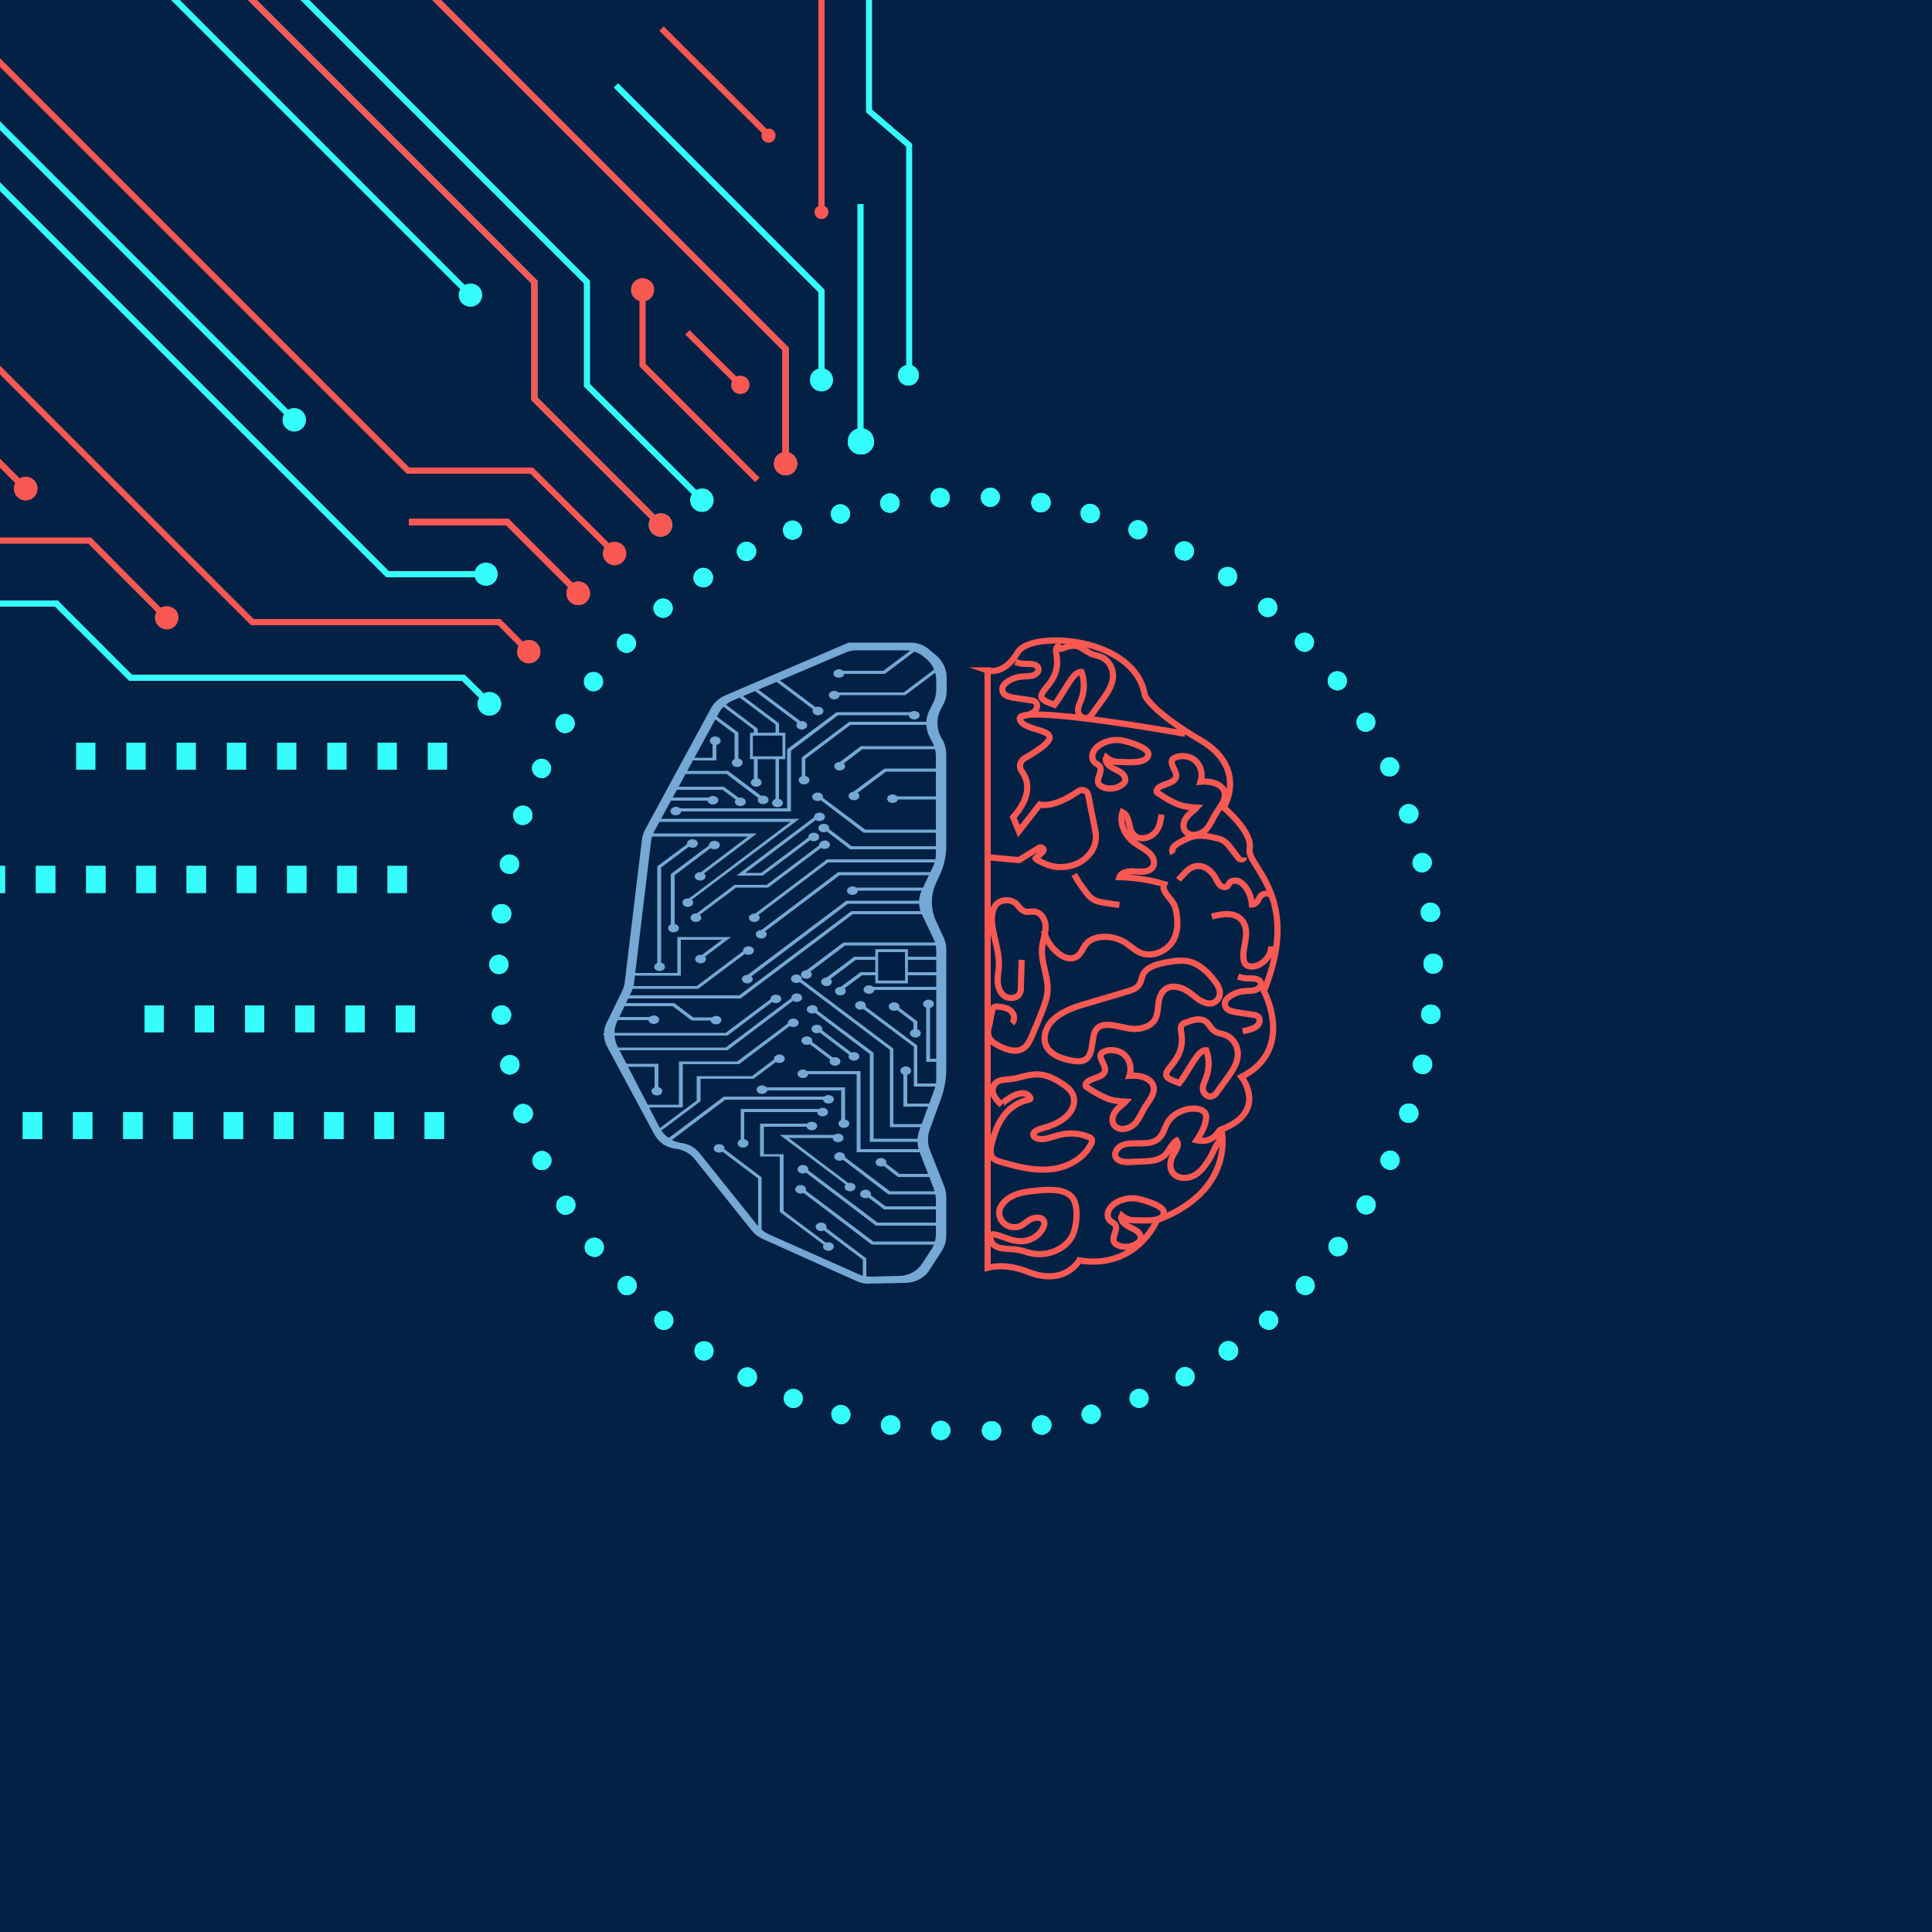 <?xml version="1.0" encoding="utf-8"?>
<!-- Generator: Adobe Illustrator 27.3.1, SVG Export Plug-In . SVG Version: 6.00 Build 0)  -->
<svg version="1.1" xmlns="http://www.w3.org/2000/svg" xmlns:xlink="http://www.w3.org/1999/xlink" x="0px" y="0px"
	 viewBox="0 0 500 500" style="enable-background:new 0 0 500 500;" xml:space="preserve">
<style type="text/css">
	.st0-fifth{fill:#022145;}
	.st1-fifth{clip-path:url(#SVGID_00000105419188241920140030000016785289682414064797_);}
	.st2-fifth{fill:none;stroke:#34FDFB;stroke-width:1.602;stroke-miterlimit:10;}
	.st3-fifth{fill:#34FDFB;}
	.st4-fifth{fill:none;stroke:#34FDFB;stroke-width:1.484;stroke-miterlimit:10;}
	.st5-fifth{fill:none;stroke:#34FDFB;stroke-width:1.602;stroke-miterlimit:10;}
	.st6-fifth{fill:none;stroke:#FA5853;stroke-width:1.602;stroke-miterlimit:10;}
	.st7-fifth{fill:#FA5853;}
	.st8-fifth{fill:none;}
	
		.st9-fifth{clip-path:url(#SVGID_00000105419188241920140030000016785289682414064797_);fill:none;stroke:#34FDFB;stroke-width:7;stroke-miterlimit:10;stroke-dasharray:5,8;}
	
		.st10-fifth{display:none;clip-path:url(#SVGID_00000105419188241920140030000016785289682414064797_);fill:none;stroke:#34FDFB;stroke-width:7;stroke-miterlimit:10;stroke-dasharray:5,8;}
	.st11-fifth{opacity:0.8;}
	.st12-fifth{fill:#92C9F7;}
	.st13-fifth{fill:#001B44;stroke:#92C9F7;stroke-width:0.75;stroke-miterlimit:10;}
</style>
<g id="grafica_completa">
	<rect x="0" class="st0-fifth" width="500" height="500"/>
</g>
<g id="linee">
	<g>
		<defs>
			<rect id="SVGID_1_" width="500" height="500"/>
		</defs>
		<clipPath id="SVGID_00000152242815527381939730000013458341583494833325_">
			<use xlink:href="#SVGID_1_"  style="overflow:visible;"/>
		</clipPath>
		<g style="clip-path:url(#SVGID_00000152242815527381939730000013458341583494833325_);">
			<g>
				<line class="st2-fifth" x1="222.7" y1="114.2" x2="222.7" y2="52.8"/>
				<path class="st3-fifth" d="M219.4,114.2c0,1.9,1.5,3.4,3.4,3.4s3.4-1.5,3.4-3.4s-1.5-3.4-3.4-3.4S219.4,112.3,219.4,114.2z"/>
				<path class="st3-fifth" d="M219.4,114.2c0,1.9,1.5,3.4,3.4,3.4s3.4-1.5,3.4-3.4"/>
				<path class="st3-fifth" d="M219.4,114.2c0,1.9,1.5,3.4,3.4,3.4s3.4-1.5,3.4-3.4"/>
				<path class="st3-fifth" d="M219.4,114.2c0,1.9,1.5,3.4,3.4,3.4s3.4-1.5,3.4-3.4"/>
				<path class="st3-fifth" d="M219.4,114.2c0,1.9,1.5,3.4,3.4,3.4s3.4-1.5,3.4-3.4"/>
				<path class="st3-fifth" d="M219.4,114.2c0,1.9,1.5,3.4,3.4,3.4s3.4-1.5,3.4-3.4"/>
			</g>
			<g>
				<polyline class="st4-fifth" points="235.3,97.1 235.3,37.6 224.9,28.7 224.9,-19 				"/>
				<path class="st3-fifth" d="M232.4,97.1c0,1.5,1.2,2.7,2.7,2.7c1.5,0,2.7-1.2,2.7-2.7s-1.2-2.7-2.7-2.7
					C233.5,94.5,232.4,95.7,232.4,97.1z"/>
			</g>
			<g>
				<polyline class="st4-fifth" points="235.3,97.1 235.3,37.6 224.9,28.7 224.9,-19 				"/>
				<path class="st3-fifth" d="M232.4,97.1c0,1.5,1.2,2.7,2.7,2.7c1.5,0,2.7-1.2,2.7-2.7s-1.2-2.7-2.7-2.7
					C233.5,94.5,232.4,95.7,232.4,97.1z"/>
			</g>
			<g>
				<g>
					<polyline class="st5-fifth" points="203.3,120.1 203.3,90.3 95.8,-17.2 					"/>
					<g>
						<path class="st3-fifth" d="M206.3,120c0,1.7-1.3,3-3,3c-1.7,0-3-1.3-3-3c0-1.7,1.3-3,3-3C205,117,206.3,118.3,206.3,120z"/>
					</g>
				</g>
			</g>
			<g>
				<g>
					<polyline class="st6-fifth" points="203.3,120.1 203.3,90.3 95.8,-17.2 					"/>
					<g>
						<path class="st7-fifth" d="M206.3,120c0,1.7-1.3,3-3,3c-1.7,0-3-1.3-3-3c0-1.7,1.3-3,3-3C205,117,206.3,118.3,206.3,120z"/>
					</g>
				</g>
			</g>
			<g>
				<g>
					<polyline class="st6-fifth" points="203.3,120.1 203.3,90.3 95.8,-17.2 					"/>
					<g>
						<path class="st7-fifth" d="M206.3,120c0,1.7-1.3,3-3,3c-1.7,0-3-1.3-3-3c0-1.7,1.3-3,3-3C205,117,206.3,118.3,206.3,120z"/>
					</g>
				</g>
			</g>
			<g>
				<g>
					<polyline class="st5-fifth" points="212.6,98.5 212.6,75.3 159.4,22.1 					"/>
					<g>
						<path class="st3-fifth" d="M215.6,98.3c0,1.7-1.3,3-3,3c-1.7,0-3-1.3-3-3c0-1.7,1.3-3,3-3C214.3,95.3,215.6,96.7,215.6,98.3z"/>
					</g>
				</g>
			</g>
			<g>
				<g>
					<line class="st6-fifth" x1="212.6" y1="55" x2="212.6" y2="-17.2"/>
					<g>
						<path class="st7-fifth" d="M214.4,54.9c0,1-0.8,1.8-1.8,1.8c-1,0-1.8-0.8-1.8-1.8c0-1,0.8-1.8,1.8-1.8
							C213.6,53.1,214.4,53.9,214.4,54.9z"/>
					</g>
				</g>
			</g>
			<g>
				<g>
					<line class="st6-fifth" x1="199" y1="35.1" x2="171.2" y2="7.4"/>
					<g>
						<path class="st7-fifth" d="M200.2,33.8c0.7,0.7,0.7,1.8,0,2.6c-0.7,0.7-1.8,0.7-2.6,0c-0.7-0.7-0.7-1.8,0-2.6
							C198.4,33.1,199.5,33.1,200.2,33.8z"/>
					</g>
				</g>
			</g>
			<g>
				<g>
					<polyline class="st5-fifth" points="181.8,129.5 151.9,99.7 151.9,73 64,-14.9 					"/>
					<g>
						<path class="st3-fifth" d="M183.8,127.3c1.2,1.2,1.2,3.1,0,4.3c-1.2,1.2-3.1,1.2-4.3,0c-1.2-1.2-1.2-3.1,0-4.3
							C180.8,126.1,182.7,126.1,183.8,127.3z"/>
					</g>
				</g>
			</g>
			<g>
				<g>
					<polyline class="st6-fifth" points="166.3,74.9 166.3,94.5 196,124.2 					"/>
					<g>
						<path class="st7-fifth" d="M163.3,75c0-1.7,1.3-3,3-3c1.7,0,3,1.3,3,3c0,1.7-1.3,3-3,3C164.6,78,163.3,76.7,163.3,75z"/>
					</g>
				</g>
			</g>
			<g>
				<g>
					<line class="st6-fifth" x1="191.7" y1="99.7" x2="177.9" y2="86"/>
					<g>
						<path class="st7-fifth" d="M193.3,97.9c0.9,0.9,0.9,2.5,0,3.4s-2.5,0.9-3.4,0c-0.9-0.9-0.9-2.5,0-3.4C190.8,97,192.3,97,193.3,97.9z
							"/>
					</g>
				</g>
			</g>
			<g>
				<g>
					<polyline class="st5-fifth" points="171.1,136 138.3,103.2 138.3,73 54.7,-10.6 					"/>
					<g>
						<path class="st3-fifth" d="M173.1,133.7c1.2,1.2,1.2,3.1,0,4.3c-1.2,1.2-3.1,1.2-4.3,0c-1.2-1.2-1.2-3.1,0-4.3
							C170.1,132.6,172,132.6,173.1,133.7z"/>
					</g>
				</g>
			</g>
			<g>
				<g>
					<polyline class="st6-fifth" points="171.1,136 138.3,103.2 138.3,73 54.7,-10.6 					"/>
					<g>
						<path class="st7-fifth" d="M173.1,133.7c1.2,1.2,1.2,3.1,0,4.3c-1.2,1.2-3.1,1.2-4.3,0c-1.2-1.2-1.2-3.1,0-4.3
							C170.1,132.6,172,132.6,173.1,133.7z"/>
					</g>
				</g>
			</g>
			<g>
				<g>
					<line class="st5-fifth" x1="121.9" y1="76.5" x2="24.1" y2="-21.3"/>
					<g>
						<path class="st3-fifth" d="M123.9,74.2c1.2,1.2,1.2,3.1,0,4.3s-3.1,1.2-4.3,0c-1.2-1.2-1.2-3.1,0-4.3
							C120.8,73.1,122.7,73.1,123.9,74.2z"/>
					</g>
				</g>
			</g>
			<g>
				<g>
					<polyline class="st6-fifth" points="159.2,143.3 137.6,121.8 105.6,121.8 -14.8,1.4 					"/>
					<g>
						<path class="st7-fifth" d="M161.2,141.1c1.2,1.2,1.2,3.1,0,4.3s-3.1,1.2-4.3,0c-1.2-1.2-1.2-3.1,0-4.3
							C158.1,139.9,160,139.9,161.2,141.1z"/>
					</g>
				</g>
			</g>
			<g>
				<g>
					<polyline class="st6-fifth" points="149.8,153.6 131.3,135.1 105.8,135.1 					"/>
					<g>
						<path class="st7-fifth" d="M151.8,151.4c1.2,1.2,1.2,3.1,0,4.3c-1.2,1.2-3.1,1.2-4.3,0c-1.2-1.2-1.2-3.1,0-4.3
							C148.7,150.2,150.6,150.2,151.8,151.4z"/>
					</g>
				</g>
			</g>
			<g>
				<g>
					<polyline class="st6-fifth" points="149.8,153.6 131.3,135.1 105.8,135.1 					"/>
					<g>
						<path class="st7-fifth" d="M151.8,151.4c1.2,1.2,1.2,3.1,0,4.3c-1.2,1.2-3.1,1.2-4.3,0c-1.2-1.2-1.2-3.1,0-4.3
							C148.7,150.2,150.6,150.2,151.8,151.4z"/>
					</g>
				</g>
			</g>
			<g>
				<g>
					<polyline class="st6-fifth" points="149.8,153.6 131.3,135.1 105.8,135.1 					"/>
					<g>
						<path class="st7-fifth" d="M151.8,151.4c1.2,1.2,1.2,3.1,0,4.3c-1.2,1.2-3.1,1.2-4.3,0c-1.2-1.2-1.2-3.1,0-4.3
							C148.7,150.2,150.6,150.2,151.8,151.4z"/>
					</g>
				</g>
			</g>
			<g>
				<g>
					<polyline class="st5-fifth" points="125.9,148.6 100.3,148.6 -22,26.3 					"/>
					<g>
						<path class="st3-fifth" d="M125.8,145.6c1.7,0,3,1.3,3,3c0,1.7-1.3,3-3,3c-1.7,0-3-1.3-3-3C122.8,146.9,124.1,145.6,125.8,145.6z"/>
					</g>
				</g>
			</g>
			<g>
				<g>
					<line class="st5-fifth" x1="76.2" y1="108.8" x2="-19.5" y2="13"/>
					<g>
						<path class="st3-fifth" d="M78.3,106.5c1.2,1.2,1.2,3.1,0,4.3c-1.2,1.2-3.1,1.2-4.3,0c-1.2-1.2-1.2-3.1,0-4.3
							C75.2,105.3,77.1,105.3,78.3,106.5z"/>
					</g>
				</g>
			</g>
			<g>
				<g>
					<polyline class="st6-fifth" points="136.9,168.8 129.2,161 65.3,161 -16.6,79.2 					"/>
					<g>
						<path class="st7-fifth" d="M139,166.5c1.2,1.2,1.2,3.1,0,4.3c-1.2,1.2-3.1,1.2-4.3,0c-1.2-1.2-1.2-3.1,0-4.3
							C135.9,165.3,137.8,165.3,139,166.5z"/>
					</g>
				</g>
			</g>
			<g>
				<g>
					<polyline class="st6-fifth" points="43.2,160 23.2,139.9 -4.7,139.9 					"/>
					<g>
						<path class="st7-fifth" d="M45.3,157.7c1.2,1.2,1.2,3.1,0,4.3c-1.2,1.2-3.1,1.2-4.3,0c-1.2-1.2-1.2-3.1,0-4.3
							C42.2,156.6,44.1,156.6,45.3,157.7z"/>
					</g>
				</g>
			</g>
			<g>
				<g>
					<line class="st6-fifth" x1="6.7" y1="126.6" x2="-15.3" y2="104.5"/>
					<g>
						<path class="st7-fifth" d="M8.8,124.3c1.2,1.2,1.2,3.1,0,4.3c-1.2,1.2-3.1,1.2-4.3,0c-1.2-1.2-1.2-3.1,0-4.3
							C5.7,123.1,7.6,123.1,8.8,124.3z"/>
					</g>
				</g>
			</g>
			<g>
				<g>
					<line class="st6-fifth" x1="6.7" y1="126.6" x2="-15.3" y2="104.5"/>
					<g>
						<path class="st7-fifth" d="M8.8,124.3c1.2,1.2,1.2,3.1,0,4.3c-1.2,1.2-3.1,1.2-4.3,0c-1.2-1.2-1.2-3.1,0-4.3
							C5.7,123.1,7.6,123.1,8.8,124.3z"/>
					</g>
				</g>
			</g>
			<g>
				<g>
					<polyline class="st5-fifth" points="126.8,182.2 119.9,175.4 33.8,175.4 14.6,156.2 -34.2,156.2 					"/>
					<g>
						<path class="st3-fifth" d="M128.8,180c1.2,1.2,1.2,3.1,0,4.3c-1.2,1.2-3.1,1.2-4.3,0c-1.2-1.2-1.2-3.1,0-4.3
							C125.7,178.8,127.6,178.8,128.8,180z"/>
					</g>
				</g>
			</g>
			<g>
				<g>
					<polyline class="st5-fifth" points="126.8,182.2 119.9,175.4 33.8,175.4 14.6,156.2 -34.2,156.2 					"/>
					<g>
						<path class="st3-fifth" d="M128.8,180c1.2,1.2,1.2,3.1,0,4.3c-1.2,1.2-3.1,1.2-4.3,0c-1.2-1.2-1.2-3.1,0-4.3
							C125.7,178.8,127.6,178.8,128.8,180z"/>
					</g>
				</g>
			</g>
		</g>
		
			<line style="clip-path:url(#SVGID_00000152242815527381939730000013458341583494833325_);fill:none;stroke:#34FDFB;stroke-width:7;stroke-miterlimit:10;stroke-dasharray:5,8;" x1="19.7" y1="195.7" x2="123" y2="195.7"/>
		
			<line style="clip-path:url(#SVGID_00000152242815527381939730000013458341583494833325_);fill:none;stroke:#34FDFB;stroke-width:7;stroke-miterlimit:10;stroke-dasharray:5,8;" x1="-3.7" y1="227.6" x2="113.1" y2="227.6"/>
		
			<line style="clip-path:url(#SVGID_00000152242815527381939730000013458341583494833325_);fill:none;stroke:#34FDFB;stroke-width:7;stroke-miterlimit:10;stroke-dasharray:5,8;" x1="37.4" y1="263.7" x2="113.5" y2="263.7"/>
		
			<line style="display:none;clip-path:url(#SVGID_00000152242815527381939730000013458341583494833325_);fill:none;stroke:#34FDFB;stroke-width:7;stroke-miterlimit:10;stroke-dasharray:5,8;" x1="37.4" y1="263.7" x2="113.5" y2="263.7"/>
		
			<line style="clip-path:url(#SVGID_00000152242815527381939730000013458341583494833325_);fill:none;stroke:#34FDFB;stroke-width:7;stroke-miterlimit:10;stroke-dasharray:5,8;" x1="37.4" y1="263.7" x2="113.5" y2="263.7"/>
		
			<line style="clip-path:url(#SVGID_00000152242815527381939730000013458341583494833325_);fill:none;stroke:#34FDFB;stroke-width:7;stroke-miterlimit:10;stroke-dasharray:5,8;" x1="-33.1" y1="291.3" x2="118.1" y2="291.3"/>
		
			<line style="clip-path:url(#SVGID_00000152242815527381939730000013458341583494833325_);fill:none;stroke:#34FDFB;stroke-width:7;stroke-miterlimit:10;stroke-dasharray:5,8;" x1="-3.7" y1="227.6" x2="113.1" y2="227.6"/>
		
			<line style="clip-path:url(#SVGID_00000152242815527381939730000013458341583494833325_);fill:none;stroke:#34FDFB;stroke-width:7;stroke-miterlimit:10;stroke-dasharray:5,8;" x1="-33.1" y1="291.3" x2="118.1" y2="291.3"/>
	</g>
</g>
<g id="cervello">
	<g id="cervello_meccanico" class="st11-fifth">
		<g>
			<g>
				<g>
					<g>
						<path class="st12-fifth" d="M207.9,201.9c0.3,0,0.5-0.2,0.5-0.4v-5.1l11.7-8.8h20.2c0.3,0,0.5-0.2,0.5-0.4c0-0.2-0.2-0.4-0.5-0.4
							h-20.5l-12.3,9.2v5.4C207.4,201.8,207.7,201.9,207.9,201.9z"/>
					</g>
					<g>
						<path class="st12-fifth" d="M195,237.6c0.1,0,0.2,0,0.3-0.1l19-14.3h29.3c0.3,0,0.5-0.2,0.5-0.4c0-0.2-0.2-0.4-0.5-0.4H214l-0.1,0.1
							L194.7,237c-0.2,0.1-0.2,0.4,0,0.5C194.7,237.6,194.9,237.6,195,237.6z"/>
					</g>
					<g>
						<path class="st12-fifth" d="M193.2,253.5c0.1,0,0.2,0,0.3-0.1l25.9-19.5h19.1c0.3,0,0.5-0.2,0.5-0.4c0-0.2-0.2-0.4-0.5-0.4h-19.5
							l-0.1,0.1l-26.1,19.6c-0.2,0.1-0.2,0.4,0,0.5C192.9,253.4,193.1,253.5,193.2,253.5z"/>
					</g>
					<g>
						<path class="st12-fifth" d="M208.3,252.4c0.1,0,0.2,0,0.3-0.1l10.1-7.6h24.8c0.3,0,0.5-0.2,0.5-0.4c0-0.2-0.2-0.4-0.5-0.4h-25.2
							l-10.4,7.8c-0.2,0.1-0.2,0.4,0,0.5C208.1,252.4,208.2,252.4,208.3,252.4z"/>
					</g>
					<g>
						<path class="st12-fifth" d="M217.1,198.4c0.1,0,0.2,0,0.3-0.1l5.8-4.4h20.4c0.3,0,0.5-0.2,0.5-0.4c0-0.2-0.2-0.4-0.5-0.4h-20.8
							l-6.1,4.6c-0.2,0.1-0.2,0.4,0,0.5C216.9,198.3,217,198.4,217.1,198.4z"/>
					</g>
					<g>
						<path class="st12-fifth" d="M162.7,255.9h18l13.2-9.9c0.2-0.1,0.2-0.4,0-0.5c-0.2-0.1-0.5-0.1-0.7,0l-12.9,9.7h-17.6
							c-0.3,0-0.5,0.2-0.5,0.4C162.2,255.7,162.4,255.9,162.7,255.9z"/>
					</g>
					<g>
						<path class="st12-fifth" d="M156.7,268h31.6l0.1-0.1l12.5-9.4c0.2-0.1,0.2-0.4,0-0.5c-0.2-0.1-0.5-0.1-0.7,0l-12.4,9.3h-31.2
							c-0.3,0-0.5,0.2-0.5,0.4C156.3,267.8,156.5,268,156.7,268z"/>
					</g>
					<g>
						<path class="st12-fifth" d="M172,296.3c0.1,0,0.2,0,0.3-0.1l15.4-11.6h26.4c0.3,0,0.5-0.2,0.5-0.4c0-0.2-0.2-0.4-0.5-0.4h-26.8
							l-0.1,0.1l-15.6,11.7c-0.2,0.1-0.2,0.4,0,0.5C171.7,296.3,171.9,296.3,172,296.3z"/>
					</g>
					<g>
						<path class="st12-fifth" d="M225.1,295.5h13.2c0.3,0,0.5-0.2,0.5-0.4s-0.2-0.4-0.5-0.4h-12.2v-22.2l-0.1-0.1l-15.6-11.7
							c-0.2-0.1-0.5-0.1-0.7,0c-0.2,0.1-0.2,0.4,0,0.5l15.4,11.6V295.5z"/>
					</g>
					<g>
						<path class="st12-fifth" d="M215.7,179.9h18.6l9.7-7.3c0.2-0.1,0.2-0.4,0-0.5c-0.2-0.1-0.5-0.1-0.7,0l-9.4,7.1h-18.2
							c-0.3,0-0.5,0.2-0.5,0.4C215.2,179.7,215.4,179.9,215.7,179.9z"/>
					</g>
					<g>
						<path class="st12-fifth" d="M216.9,174.4h12.1l9-6.8c0.2-0.1,0.2-0.4,0-0.5c-0.2-0.1-0.5-0.1-0.7,0l-8.7,6.5h-11.7
							c-0.3,0-0.5,0.2-0.5,0.4S216.7,174.4,216.9,174.4z"/>
					</g>
					<g>
						<path class="st12-fifth" d="M180.9,226.9c0.1,0,0.2,0,0.3-0.1l14.7-11.1h-28.6c-0.3,0-0.5,0.2-0.5,0.4s0.2,0.4,0.5,0.4h26.3
							l-13.1,9.9c-0.2,0.1-0.2,0.4,0,0.5C180.7,226.9,180.8,226.9,180.9,226.9z"/>
					</g>
					<g>
						<path class="st12-fifth" d="M236.4,281.2h7.3c0.3,0,0.5-0.2,0.5-0.4s-0.2-0.4-0.5-0.4h-6.3v-9.8l-0.1-0.1l-14.4-10.8
							c-0.2-0.1-0.5-0.1-0.7,0c-0.2,0.1-0.2,0.4,0,0.5l14.3,10.7V281.2z"/>
					</g>
					<g>
						<path class="st12-fifth" d="M229.9,309.1h13.8c0.3,0,0.5-0.2,0.5-0.4c0-0.2-0.2-0.4-0.5-0.4h-13.4l-12.8-9.7c-0.2-0.1-0.5-0.1-0.7,0
							c-0.2,0.1-0.2,0.4,0,0.5L229.9,309.1z"/>
					</g>
					<g>
						<path class="st12-fifth" d="M225.6,322.1h18c0.3,0,0.5-0.2,0.5-0.4c0-0.2-0.2-0.4-0.5-0.4H226l-18.7-14.1c-0.2-0.1-0.5-0.1-0.7,0
							c-0.2,0.1-0.2,0.4,0,0.5L225.6,322.1z"/>
					</g>
					<g>
						<path class="st12-fifth" d="M223.7,331.7c0.3,0,0.5-0.2,0.5-0.4v-5.6l-0.1-0.1l-11.4-8.6c-0.2-0.1-0.5-0.1-0.7,0
							c-0.2,0.1-0.2,0.4,0,0.5l11.3,8.5v5.3C223.2,331.5,223.4,331.7,223.7,331.7z"/>
					</g>
					<g>
						<path class="st12-fifth" d="M196.6,319.6c0.3,0,0.5-0.2,0.5-0.4v-14.5l-0.1-0.1l-10.6-8c-0.2-0.1-0.5-0.1-0.7,0
							c-0.2,0.1-0.2,0.4,0,0.5l10.5,7.9v14.2C196.1,319.4,196.3,319.6,196.6,319.6z"/>
					</g>
					<g>
						<path class="st12-fifth" d="M213.6,254.2c0.1,0,0.2,0,0.3-0.1l7.6-5.7h21.7c0.3,0,0.5-0.2,0.5-0.4c0-0.2-0.2-0.4-0.5-0.4h-22.1
							l-7.9,5.9c-0.2,0.1-0.2,0.4,0,0.5C213.4,254.2,213.5,254.2,213.6,254.2z"/>
					</g>
					<g>
						<path class="st12-fifth" d="M217.3,256.6c0.1,0,0.2,0,0.3-0.1l5.5-4.1h20c0.3,0,0.5-0.2,0.5-0.4c0-0.2-0.2-0.4-0.5-0.4h-20.4
							l-5.8,4.3c-0.2,0.1-0.2,0.4,0,0.5C217,256.6,217.2,256.6,217.3,256.6z"/>
					</g>
					<g>
						<path class="st12-fifth" d="M224.7,256.2h18.6c0.3,0,0.5-0.2,0.5-0.4s-0.2-0.4-0.5-0.4h-18.6c-0.3,0-0.5,0.2-0.5,0.4
							S224.4,256.2,224.7,256.2z"/>
					</g>
					<g>
						<path class="st12-fifth" d="M236.9,267.5c0.3,0,0.5-0.2,0.5-0.4v-2.8l-5.6-4.2c-0.2-0.1-0.5-0.1-0.7,0c-0.2,0.1-0.2,0.4,0,0.5l5.3,4
							v2.5C236.4,267.3,236.6,267.5,236.9,267.5z"/>
					</g>
					<g>
						<path class="st12-fifth" d="M220.7,206c0.1,0,0.2,0,0.3-0.1l8.3-6.2h14.1c0.3,0,0.5-0.2,0.5-0.4c0-0.2-0.2-0.4-0.5-0.4h-14.5
							l-8.6,6.4c-0.2,0.1-0.2,0.4,0,0.5C220.4,206,220.6,206,220.7,206z"/>
					</g>
					<g>
						<path class="st12-fifth" d="M220,219.8h23.1c0.3,0,0.5-0.2,0.5-0.4c0-0.2-0.2-0.4-0.5-0.4h-22.7l-7-5.3c-0.2-0.1-0.5-0.1-0.7,0
							c-0.2,0.1-0.2,0.4,0,0.5L220,219.8z"/>
					</g>
					<g>
						<path class="st12-fifth" d="M223.5,215.5h20.2c0.3,0,0.5-0.2,0.5-0.4s-0.2-0.4-0.5-0.4h-19.8l-12.1-9.1c-0.2-0.1-0.5-0.1-0.7,0
							c-0.2,0.1-0.2,0.4,0,0.5L223.5,215.5z"/>
					</g>
					<g>
						<path class="st12-fifth" d="M230.7,206.9h12.4c0.3,0,0.5-0.2,0.5-0.4c0-0.2-0.2-0.4-0.5-0.4h-12.4c-0.3,0-0.5,0.2-0.5,0.4
							C230.2,206.7,230.4,206.9,230.7,206.9z"/>
					</g>
					<g>
						<path class="st12-fifth" d="M201.1,207.8c0.3,0,0.5-0.2,0.5-0.4v-20.2l-10.2-7.7c-0.2-0.1-0.5-0.1-0.7,0c-0.2,0.1-0.2,0.4,0,0.5
							l10,7.5v19.9C200.6,207.7,200.8,207.8,201.1,207.8z"/>
					</g>
					<g>
						<path class="st12-fifth" d="M190.6,197.4c0.3,0,0.5-0.2,0.5-0.4v-7.4l-6.6-4.9c-0.2-0.1-0.5-0.1-0.7,0c-0.2,0.1-0.2,0.4,0,0.5
							l6.3,4.7v7.1C190.1,197.3,190.3,197.4,190.6,197.4z"/>
					</g>
					<g>
						<path class="st12-fifth" d="M177.7,233.7c0.1,0,0.2,0,0.3-0.1l28.9-21.7H170c-0.3,0-0.5,0.2-0.5,0.4c0,0.2,0.2,0.4,0.5,0.4h34.6
							l-27.2,20.5c-0.2,0.1-0.2,0.4,0,0.5C177.4,233.7,177.6,233.7,177.7,233.7z"/>
					</g>
					<g>
						<path class="st12-fifth" d="M170.6,250.4c0.3,0,0.5-0.2,0.5-0.4v-25.5l8.3-6.2c0.2-0.1,0.2-0.4,0-0.5c-0.2-0.1-0.5-0.1-0.7,0
							l-8.6,6.4V250C170.1,250.2,170.4,250.4,170.6,250.4z"/>
					</g>
					<g>
						<path class="st12-fifth" d="M179.8,237.6c0.1,0,0.2,0,0.3-0.1l10.4-7.8h8.3l14.8-11.1c0.2-0.1,0.2-0.4,0-0.5c-0.2-0.1-0.5-0.1-0.7,0
							L198.4,229h-8.3l-10.6,8c-0.2,0.1-0.2,0.4,0,0.5C179.6,237.6,179.7,237.6,179.8,237.6z"/>
					</g>
					<g>
						<path class="st12-fifth" d="M174.7,210h30v-15.7l12.2-9.2h19.3c0.3,0,0.5-0.2,0.5-0.4c0-0.2-0.2-0.4-0.5-0.4h-19.7l-12.8,9.6v15.3
							h-29.1c-0.3,0-0.5,0.2-0.5,0.4C174.3,209.8,174.5,210,174.7,210z"/>
					</g>
					<g>
						<path class="st12-fifth" d="M207.6,187.8c0.1,0,0.2,0,0.3-0.1c0.2-0.1,0.2-0.4,0-0.5l-12.4-9.3c-0.2-0.1-0.5-0.1-0.7,0
							c-0.2,0.1-0.2,0.4,0,0.5l12.4,9.3C207.3,187.8,207.5,187.8,207.6,187.8z"/>
					</g>
					<g>
						<path class="st12-fifth" d="M211.4,184.1c0.1,0,0.2,0,0.3-0.1c0.2-0.1,0.2-0.4,0-0.5l-10.5-7.9c-0.2-0.1-0.5-0.1-0.7,0
							c-0.2,0.1-0.2,0.4,0,0.5l10.5,7.9C211.1,184.1,211.3,184.1,211.4,184.1z"/>
					</g>
					<g>
						<path class="st12-fifth" d="M172.4,207.2h12.1c0.3,0,0.5-0.2,0.5-0.4c0-0.2-0.2-0.4-0.5-0.4h-12.1c-0.3,0-0.5,0.2-0.5,0.4
							C171.9,207.1,172.1,207.2,172.4,207.2z"/>
					</g>
					<g>
						<path class="st12-fifth" d="M191.6,207.6c0.1,0,0.2,0,0.3-0.1c0.2-0.1,0.2-0.4,0-0.5l-4.6-3.4h-13.2c-0.3,0-0.5,0.2-0.5,0.4
							s0.2,0.4,0.5,0.4H187l4.3,3.2C191.4,207.6,191.5,207.6,191.6,207.6z"/>
					</g>
					<g>
						<path class="st12-fifth" d="M197.4,207.1c0.1,0,0.2,0,0.3-0.1c0.2-0.1,0.2-0.4,0-0.5l-9.3-7H176c-0.3,0-0.5,0.2-0.5,0.4
							c0,0.2,0.2,0.4,0.5,0.4h12l9,6.8C197.2,207,197.3,207.1,197.4,207.1z"/>
					</g>
					<g>
						<path class="st12-fifth" d="M177.9,196.8h7.5v-5.4c0-0.2-0.2-0.4-0.5-0.4c-0.3,0-0.5,0.2-0.5,0.4v4.7h-6.5c-0.3,0-0.5,0.2-0.5,0.4
							S177.7,196.8,177.9,196.8z"/>
					</g>
					<g>
						<path class="st12-fifth" d="M196.8,241.8c0.1,0,0.2,0,0.3-0.1l20.2-15.2h24.6c0.3,0,0.5-0.2,0.5-0.4s-0.2-0.4-0.5-0.4h-25l-0.1,0.1
							l-20.3,15.3c-0.2,0.1-0.2,0.4,0,0.5C196.5,241.8,196.7,241.8,196.8,241.8z"/>
					</g>
					<g>
						<path class="st12-fifth" d="M220.3,230.5h18.9c0.3,0,0.5-0.2,0.5-0.4s-0.2-0.4-0.5-0.4h-18.9c-0.3,0-0.5,0.2-0.5,0.4
							S220.1,230.5,220.3,230.5z"/>
					</g>
					<g>
						<path class="st12-fifth" d="M161.8,258.4h29.9l0.1-0.1l28.9-21.7h18.9c0.3,0,0.5-0.2,0.5-0.4c0-0.2-0.2-0.4-0.5-0.4h-19.3l-0.1,0.1
							l-28.9,21.7h-29.5c-0.3,0-0.5,0.2-0.5,0.4S161.6,258.4,161.8,258.4z"/>
					</g>
					<g>
						<path class="st12-fifth" d="M179,264.1h6.1c0.3,0,0.5-0.2,0.5-0.4s-0.2-0.4-0.5-0.4h-5.7l-4.9-3.7h-13.8c-0.3,0-0.5,0.2-0.5,0.4
							s0.2,0.4,0.5,0.4h13.4L179,264.1z"/>
					</g>
					<g>
						<path class="st12-fifth" d="M158.9,264H169c0.3,0,0.5-0.2,0.5-0.4c0-0.2-0.2-0.4-0.5-0.4h-10.2c-0.3,0-0.5,0.2-0.5,0.4
							C158.4,263.8,158.6,264,158.9,264z"/>
					</g>
					<g>
						<path class="st12-fifth" d="M163.5,252.5h12.7v-9.3h10.7l-6,4.5c-0.2,0.1-0.2,0.4,0,0.5c0.2,0.1,0.5,0.1,0.7,0l7.6-5.7h-13.9v9.3
							h-11.7c-0.3,0-0.5,0.2-0.5,0.4C163,252.4,163.3,252.5,163.5,252.5z"/>
					</g>
					<g>
						<path class="st12-fifth" d="M158.2,271.8h30.1l0.1-0.1l17.9-13.5c0.2-0.1,0.2-0.4,0-0.5c-0.2-0.1-0.5-0.1-0.7,0l-17.8,13.4h-29.7
							c-0.3,0-0.5,0.2-0.5,0.4S158,271.8,158.2,271.8z"/>
					</g>
					<g>
						<path class="st12-fifth" d="M169.9,282.6c0.3,0,0.5-0.2,0.5-0.4v-6.9H162c-0.3,0-0.5,0.2-0.5,0.4c0,0.2,0.2,0.4,0.5,0.4h7.4v6.2
							C169.4,282.5,169.6,282.6,169.9,282.6z"/>
					</g>
					<g>
						<path class="st12-fifth" d="M167.5,286.6h9.2v-11.2h14.6l0.1-0.1l14.1-10.6c0.2-0.1,0.2-0.4,0-0.5c-0.2-0.1-0.5-0.1-0.7,0l-14,10.5
							h-15.1v11.2h-8.2c-0.3,0-0.5,0.2-0.5,0.4C167.1,286.4,167.3,286.6,167.5,286.6z"/>
					</g>
					<g>
						<path class="st12-fifth" d="M171.1,292.5c0.1,0,0.2,0,0.3-0.1l9.9-7.4v-5.8h13.7l6.8-5.1c0.2-0.1,0.2-0.4,0-0.5
							c-0.2-0.1-0.5-0.1-0.7,0l-6.5,4.9h-14.3v6.3l-9.6,7.2c-0.2,0.1-0.2,0.4,0,0.5C170.9,292.5,171,292.5,171.1,292.5z"/>
					</g>
					<g>
						<path class="st12-fifth" d="M218.2,290.9c0.3,0,0.5-0.2,0.5-0.4v-9.1H197c-0.3,0-0.5,0.2-0.5,0.4s0.2,0.4,0.5,0.4h20.7v8.4
							C217.7,290.7,217.9,290.9,218.2,290.9z"/>
					</g>
					<g>
						<path class="st12-fifth" d="M221.8,298.2h17c0.3,0,0.5-0.2,0.5-0.4c0-0.2-0.2-0.4-0.5-0.4h-16.1v-20.2h-15.1c-0.3,0-0.5,0.2-0.5,0.4
							s0.2,0.4,0.5,0.4h14.1V298.2z"/>
					</g>
					<g>
						<path class="st12-fifth" d="M220.7,273.5c0.1,0,0.2,0,0.3-0.1c0.2-0.1,0.2-0.4,0-0.5l-9.5-7.2c-0.2-0.1-0.5-0.1-0.7,0
							c-0.2,0.1-0.2,0.4,0,0.5l9.5,7.2C220.5,273.5,220.6,273.5,220.7,273.5z"/>
					</g>
					<g>
						<path class="st12-fifth" d="M215.9,274.8c0.1,0,0.2,0,0.3-0.1c0.2-0.1,0.2-0.4,0-0.5l-7.3-5.5c-0.2-0.1-0.5-0.1-0.7,0
							c-0.2,0.1-0.2,0.4,0,0.5l7.3,5.5C215.6,274.8,215.7,274.8,215.9,274.8z"/>
					</g>
					<g>
						<path class="st12-fifth" d="M192.1,296c0.3,0,0.5-0.2,0.5-0.4v-7.8h20.1c0.3,0,0.5-0.2,0.5-0.4s-0.2-0.4-0.5-0.4h-21v8.5
							C191.7,295.8,191.9,296,192.1,296z"/>
					</g>
					<g>
						<path class="st12-fifth" d="M214.2,322.8c0.1,0,0.2,0,0.3-0.1c0.2-0.1,0.2-0.4,0-0.5l-11.7-8.8v-14.7h-5.1v-7.1h12.2
							c0.3,0,0.5-0.2,0.5-0.4c0-0.2-0.2-0.4-0.5-0.4h-13.2v8.5h5.1v14.3l0.1,0.1l11.9,8.9C213.9,322.7,214.1,322.8,214.2,322.8z"/>
					</g>
					<g>
						<path class="st12-fifth" d="M219.8,307.2c0.1,0,0.2,0,0.3-0.1c0.2-0.1,0.2-0.4,0-0.5l-16-12.1h12.6c0.3,0,0.5-0.2,0.5-0.4
							s-0.2-0.4-0.5-0.4h-14.9l17.7,13.3C219.5,307.2,219.7,307.2,219.8,307.2z"/>
					</g>
					<g>
						<path class="st12-fifth" d="M226.7,317.2h16.9c0.3,0,0.5-0.2,0.5-0.4s-0.2-0.4-0.5-0.4h-16.5l-19.1-14.4c-0.2-0.1-0.5-0.1-0.7,0
							c-0.2,0.1-0.2,0.4,0,0.5L226.7,317.2z"/>
					</g>
					<g>
						<path class="st12-fifth" d="M228.8,313h14.6c0.3,0,0.5-0.2,0.5-0.4s-0.2-0.4-0.5-0.4h-14.2l-5.1-3.8c-0.2-0.1-0.5-0.1-0.7,0
							c-0.2,0.1-0.2,0.4,0,0.5L228.8,313z"/>
					</g>
					<g>
						<path class="st12-fifth" d="M232.4,304.6h8.9c0.3,0,0.5-0.2,0.5-0.4c0-0.2-0.2-0.4-0.5-0.4h-8.5l-4.7-3.6c-0.2-0.1-0.5-0.1-0.7,0
							c-0.2,0.1-0.2,0.4,0,0.5L232.4,304.6z"/>
					</g>
					<g>
						<path class="st12-fifth" d="M230.2,291.7h9.8c0.3,0,0.5-0.2,0.5-0.4c0-0.2-0.2-0.4-0.5-0.4h-8.8v-19.5l-0.1-0.1l-24.7-18.6
							c-0.2-0.1-0.5-0.1-0.7,0c-0.2,0.1-0.2,0.4,0,0.5l24.6,18.5V291.7z"/>
					</g>
					<g>
						<path class="st12-fifth" d="M233.8,286.4h7.5c0.3,0,0.5-0.2,0.5-0.4c0-0.2-0.2-0.4-0.5-0.4h-6.5v-8.9c0-0.2-0.2-0.4-0.5-0.4
							c-0.3,0-0.5,0.2-0.5,0.4V286.4z"/>
					</g>
					<g>
						<path class="st12-fifth" d="M239.8,274.8h3c0.3,0,0.5-0.2,0.5-0.4s-0.2-0.4-0.5-0.4h-2.1v-14.6c0-0.2-0.2-0.4-0.5-0.4
							c-0.3,0-0.5,0.2-0.5,0.4V274.8z"/>
					</g>
				</g>
				<g>
					<path class="st12-fifth" d="M195.6,202.7c0.3,0,0.5-0.2,0.5-0.4v-13.7l-9.5-7.2c-0.2-0.1-0.5-0.1-0.7,0c-0.2,0.1-0.2,0.4,0,0.5
						l9.2,6.9v13.4C195.1,202.5,195.3,202.7,195.6,202.7z"/>
				</g>
				<g>
					<path class="st12-fifth" d="M174.1,240.3c0.3,0,0.5-0.2,0.5-0.4v-13.4l10.5-7.9c0.2-0.1,0.2-0.4,0-0.5c-0.2-0.1-0.5-0.1-0.7,0
						l-10.8,8.1V240C173.6,240.2,173.9,240.3,174.1,240.3z"/>
				</g>
				<g>
					<path class="st12-fifth" d="M190.6,226.6h6.8l13.5-10.1c0.2-0.1,0.2-0.4,0-0.5c-0.2-0.1-0.5-0.1-0.7,0l-13.2,9.9h-4.1l19.3-14.5
						c0.2-0.1,0.2-0.4,0-0.5c-0.2-0.1-0.5-0.1-0.7,0L190.6,226.6z"/>
				</g>
			</g>
			<path class="st12-fifth" d="M157.2,271l12.1,22.5c1.1,2.1,3.2,3.5,5.5,3.8l0.2,0c1.9,0.3,3.6,1.2,4.8,2.7l14.7,18.4
				c0.7,0.9,1.7,1.7,2.8,2.2l24.5,11c1,0.4,2.1,0.7,3.2,0.6l9.5-0.2c2.5-0.1,4.8-1.3,6.1-3.4l3.1-4.8c0.8-1.2,1.2-2.6,1.2-4.1l0-9.9
				c0-0.9-0.2-1.8-0.5-2.7l-3.7-9.4c-0.7-1.7-0.7-3.6-0.1-5.3l2.8-7.7c1-2.6,1.5-5.4,1.5-8.2v-30.7c0-1.1-0.2-2.2-0.7-3.2l-1.9-4.1
				c-1.5-3.2-1.5-6.9,0-10.1l0.8-1.7c1.2-2.5,1.8-5.1,1.8-7.9v-23.6c0-1.2-0.3-2.5-0.9-3.6l-0.4-0.7c-1.3-2.3-1.3-5.1-0.1-7.4
				l0.7-1.3c0.5-1,0.8-2.2,0.8-3.3v-3.5c0-2.2-1-4.3-2.6-5.7l-1.9-1.6c-1.3-1.1-3-1.8-4.8-1.8h-16l-0.3,0.1L187.6,180
				c-1.5,0.7-2.8,1.8-3.6,3.3l-17.1,31.5c-0.4,0.8-0.7,1.7-0.8,2.7l-4.4,36.6c-0.1,0.8-0.3,1.6-0.7,2.4l-3.8,7.8
				C156,266.3,156,268.9,157.2,271z M159.8,264.2l3.6-7.5c0.4-0.7,0.6-1.5,0.7-2.4l4.4-36.6c0.1-0.9,0.4-1.8,0.9-2.7l16.6-30.4
				c0.8-1.5,2.1-2.6,3.6-3.3l29.2-12.4c0.9-0.4,1.9-0.6,2.9-0.6h12.7c1.8,0,3.5,0.6,4.8,1.8l0.5,0.4c1.7,1.4,2.6,3.5,2.6,5.7v2.4
				c0,1.1-0.3,2.3-0.8,3.3l-1,2c-1.1,2.2-1,4.7,0.1,6.9l0.7,1.3c0.6,1.1,0.9,2.3,0.9,3.6V221c0,1.1-0.2,2.2-0.7,3.2l-2.9,6.1
				c-1,2-1,4.3,0,6.4l3,6.3c0.5,1,0.7,2.1,0.7,3.2v33.2c0,0.9-0.2,1.8-0.5,2.6l-3.9,10.6c-0.6,1.7-0.6,3.6,0,5.3l3.8,9.8
				c0.3,0.9,0.5,1.8,0.5,2.7v9c0,1.4-0.4,2.8-1.2,4l-2.2,3.4c-1.3,2.1-3.6,3.4-6.1,3.4l-7.2,0.2c-1.1,0-2.2-0.2-3.2-0.6l-23.4-10.4
				c-1.1-0.5-2-1.2-2.8-2.2l-15-18.7c-1.2-1.5-2.9-2.5-4.8-2.7l0,0c-2.3-0.3-4.4-1.8-5.5-3.8L159.9,271
				C158.8,268.8,158.7,266.3,159.8,264.2z"/>
			<g>
				<path class="st12-fifth" d="M215.9,198.3c0,0.6,0.6,1.1,1.4,1.1c0.8,0,1.4-0.5,1.4-1.1c0-0.6-0.6-1.1-1.4-1.1
					C216.5,197.2,215.9,197.7,215.9,198.3z"/>
				<ellipse class="st12-fifth" cx="221" cy="206" rx="1.4" ry="1.1"/>
				<ellipse class="st12-fifth" cx="231" cy="206.7" rx="1.4" ry="1.1"/>
				<ellipse class="st12-fifth" cx="211.6" cy="206.2" rx="1.4" ry="1.1"/>
				<ellipse class="st12-fifth" cx="208.1" cy="201.9" rx="1.4" ry="1.1"/>
				<ellipse class="st12-fifth" cx="212.1" cy="211.4" rx="1.4" ry="1.1"/>
				<path class="st12-fifth" d="M211.8,214.3c0,0.6,0.6,1.1,1.4,1.1c0.8,0,1.4-0.5,1.4-1.1c0-0.6-0.6-1.1-1.4-1.1
					C212.4,213.2,211.8,213.7,211.8,214.3z"/>
				<path class="st12-fifth" d="M196.1,207c0,0.6,0.6,1.1,1.4,1.1c0.8,0,1.4-0.5,1.4-1.1c0-0.6-0.6-1.1-1.4-1.1
					C196.7,205.9,196.1,206.4,196.1,207z"/>
				<path class="st12-fifth" d="M194.3,202.5c0,0.6,0.6,1.1,1.4,1.1c0.8,0,1.4-0.5,1.4-1.1c0-0.6-0.6-1.1-1.4-1.1
					C195,201.5,194.3,201.9,194.3,202.5z"/>
				<path class="st12-fifth" d="M235.2,185.1c0,0.6,0.6,1.1,1.4,1.1c0.8,0,1.4-0.5,1.4-1.1c0-0.6-0.6-1.1-1.4-1.1
					C235.9,184,235.2,184.5,235.2,185.1z"/>
				<path class="st12-fifth" d="M199.8,207.8c0,0.6,0.6,1.1,1.4,1.1c0.8,0,1.4-0.5,1.4-1.1c0-0.6-0.6-1.1-1.4-1.1
					C200.5,206.7,199.8,207.2,199.8,207.8z"/>
				<path class="st12-fifth" d="M190.2,207.5c0,0.6,0.6,1.1,1.4,1.1c0.8,0,1.4-0.5,1.4-1.1c0-0.6-0.6-1.1-1.4-1.1
					C190.8,206.4,190.2,206.9,190.2,207.5z"/>
				<path class="st12-fifth" d="M183.7,191.7c0,0.6,0.6,1.1,1.4,1.1c0.8,0,1.4-0.5,1.4-1.1c0-0.6-0.6-1.1-1.4-1.1
					C184.3,190.6,183.7,191.1,183.7,191.7z"/>
				<ellipse class="st12-fifth" cx="190.8" cy="197.4" rx="1.4" ry="1.1"/>
				<ellipse class="st12-fifth" cx="184.5" cy="207.1" rx="1.4" ry="1.1"/>
				<path class="st12-fifth" d="M206.1,187.7c0,0.6,0.6,1.1,1.4,1.1c0.8,0,1.4-0.5,1.4-1.1c0-0.6-0.6-1.1-1.4-1.1
					C206.8,186.7,206.1,187.1,206.1,187.7z"/>
				<path class="st12-fifth" d="M210.3,184c0,0.6,0.6,1.1,1.4,1.1c0.8,0,1.4-0.5,1.4-1.1c0-0.6-0.6-1.1-1.4-1.1
					C210.9,182.9,210.3,183.4,210.3,184z"/>
				<ellipse class="st12-fifth" cx="215.9" cy="179.9" rx="1.4" ry="1.1"/>
				<path class="st12-fifth" d="M215.7,174.3c0,0.6,0.6,1.1,1.4,1.1c0.8,0,1.4-0.5,1.4-1.1c0-0.6-0.6-1.1-1.4-1.1
					C216.4,173.2,215.7,173.7,215.7,174.3z"/>
				<path class="st12-fifth" d="M209.2,216.6c0,0.6,0.6,1.1,1.4,1.1c0.8,0,1.4-0.5,1.4-1.1c0-0.6-0.6-1.1-1.4-1.1
					C209.8,215.5,209.2,216,209.2,216.6z"/>
				<path class="st12-fifth" d="M212,218.6c0,0.6,0.6,1.1,1.4,1.1c0.8,0,1.4-0.5,1.4-1.1c0-0.6-0.6-1.1-1.4-1.1
					C212.7,217.6,212,218,212,218.6z"/>
				<ellipse class="st12-fifth" cx="181.2" cy="226.8" rx="1.4" ry="1.1"/>
				<path class="st12-fifth" d="M176.6,233.6c0,0.6,0.6,1.1,1.4,1.1c0.8,0,1.4-0.5,1.4-1.1c0-0.6-0.6-1.1-1.4-1.1
					C177.2,232.5,176.6,233,176.6,233.6z"/>
				<path class="st12-fifth" d="M183.5,218.7c0,0.6,0.6,1.1,1.4,1.1c0.8,0,1.4-0.5,1.4-1.1c0-0.6-0.6-1.1-1.4-1.1
					C184.1,217.6,183.5,218.1,183.5,218.7z"/>
				<path class="st12-fifth" d="M177.8,218.3c0,0.6,0.6,1.1,1.4,1.1c0.8,0,1.4-0.5,1.4-1.1c0-0.6-0.6-1.1-1.4-1.1
					C178.4,217.2,177.8,217.7,177.8,218.3z"/>
				<ellipse class="st12-fifth" cx="180.1" cy="237.5" rx="1.4" ry="1.1"/>
				<ellipse class="st12-fifth" cx="174.3" cy="240.2" rx="1.4" ry="1.1"/>
				<path class="st12-fifth" d="M193.8,237.5c0,0.6,0.6,1.1,1.4,1.1c0.8,0,1.4-0.5,1.4-1.1c0-0.6-0.6-1.1-1.4-1.1
					C194.5,236.5,193.8,236.9,193.8,237.5z"/>
				<ellipse class="st12-fifth" cx="197" cy="241.8" rx="1.4" ry="1.1"/>
				<path class="st12-fifth" d="M179.9,248.2c0,0.6,0.6,1.1,1.4,1.1c0.8,0,1.4-0.5,1.4-1.1c0-0.6-0.6-1.1-1.4-1.1
					C180.5,247.1,179.9,247.6,179.9,248.2z"/>
				<path class="st12-fifth" d="M192.3,246c0,0.6,0.6,1.1,1.4,1.1c0.8,0,1.4-0.5,1.4-1.1c0-0.6-0.6-1.1-1.4-1.1
					C192.9,244.9,192.3,245.4,192.3,246z"/>
				<path class="st12-fifth" d="M169.3,250.2c0,0.6,0.6,1.1,1.4,1.1c0.8,0,1.4-0.5,1.4-1.1c0-0.6-0.6-1.1-1.4-1.1
					C170,249.1,169.3,249.6,169.3,250.2z"/>
				<path class="st12-fifth" d="M173.5,209.9c0,0.6,0.6,1.1,1.4,1.1c0.8,0,1.4-0.5,1.4-1.1c0-0.6-0.6-1.1-1.4-1.1
					C174.2,208.8,173.5,209.3,173.5,209.9z"/>
				<ellipse class="st12-fifth" cx="193.4" cy="253.4" rx="1.4" ry="1.1"/>
				<path class="st12-fifth" d="M207.3,252.2c0,0.6,0.6,1.1,1.4,1.1c0.8,0,1.4-0.5,1.4-1.1c0-0.6-0.6-1.1-1.4-1.1
					C207.9,251.1,207.3,251.6,207.3,252.2z"/>
				<path class="st12-fifth" d="M204.7,253.3c0,0.6,0.6,1.1,1.4,1.1c0.8,0,1.4-0.5,1.4-1.1c0-0.6-0.6-1.1-1.4-1.1
					C205.3,252.2,204.7,252.7,204.7,253.3z"/>
				<ellipse class="st12-fifth" cx="213.9" cy="254.1" rx="1.4" ry="1.1"/>
				<ellipse class="st12-fifth" cx="217.5" cy="256.5" rx="1.4" ry="1.1"/>
				<path class="st12-fifth" d="M219.2,230.5c0,0.6,0.6,1.1,1.4,1.1c0.8,0,1.4-0.5,1.4-1.1c0-0.6-0.6-1.1-1.4-1.1
					C219.9,229.4,219.2,229.9,219.2,230.5z"/>
				<ellipse class="st12-fifth" cx="231.4" cy="260.5" rx="1.4" ry="1.1"/>
				<path class="st12-fifth" d="M235.5,267.4c0,0.6,0.6,1.1,1.4,1.1c0.8,0,1.4-0.5,1.4-1.1c0-0.6-0.6-1.1-1.4-1.1
					C236.2,266.3,235.5,266.8,235.5,267.4z"/>
				<path class="st12-fifth" d="M238.9,259.8c0,0.6,0.6,1.1,1.4,1.1c0.8,0,1.4-0.5,1.4-1.1c0-0.6-0.6-1.1-1.4-1.1
					C239.6,258.7,238.9,259.2,238.9,259.8z"/>
				<path class="st12-fifth" d="M233,277.1c0,0.6,0.6,1.1,1.4,1.1c0.8,0,1.4-0.5,1.4-1.1c0-0.6-0.6-1.1-1.4-1.1
					C233.6,276,233,276.5,233,277.1z"/>
				<path class="st12-fifth" d="M207.4,269.3c0,0.6,0.6,1.1,1.4,1.1c0.8,0,1.4-0.5,1.4-1.1c0-0.6-0.6-1.1-1.4-1.1
					C208.1,268.2,207.4,268.7,207.4,269.3z"/>
				<ellipse class="st12-fifth" cx="216.1" cy="274.7" rx="1.4" ry="1.1"/>
				<path class="st12-fifth" d="M210,266.3c0,0.6,0.6,1.1,1.4,1.1c0.8,0,1.4-0.5,1.4-1.1c0-0.6-0.6-1.1-1.4-1.1
					C210.6,265.2,210,265.7,210,266.3z"/>
				<ellipse class="st12-fifth" cx="221" cy="273.4" rx="1.4" ry="1.1"/>
				<path class="st12-fifth" d="M208.8,261.2c0,0.6,0.6,1.1,1.4,1.1c0.8,0,1.4-0.5,1.4-1.1c0-0.6-0.6-1.1-1.4-1.1
					C209.5,260.2,208.8,260.6,208.8,261.2z"/>
				<ellipse class="st12-fifth" cx="222.7" cy="260.2" rx="1.4" ry="1.1"/>
				<ellipse class="st12-fifth" cx="200.8" cy="258.5" rx="1.4" ry="1.1"/>
				<ellipse class="st12-fifth" cx="206.2" cy="258.2" rx="1.4" ry="1.1"/>
				<path class="st12-fifth" d="M203.9,264.7c0,0.6,0.6,1.1,1.4,1.1c0.8,0,1.4-0.5,1.4-1.1c0-0.6-0.6-1.1-1.4-1.1
					C204.5,263.6,203.9,264.1,203.9,264.7z"/>
				<path class="st12-fifth" d="M183.9,264c0,0.6,0.6,1.1,1.4,1.1c0.8,0,1.4-0.5,1.4-1.1c0-0.6-0.6-1.1-1.4-1.1
					C184.6,263,183.9,263.4,183.9,264z"/>
				<ellipse class="st12-fifth" cx="169.2" cy="263.9" rx="1.4" ry="1.1"/>
				<ellipse class="st12-fifth" cx="224.9" cy="256.1" rx="1.4" ry="1.1"/>
				<ellipse class="st12-fifth" cx="170" cy="282.4" rx="1.4" ry="1.1"/>
				<path class="st12-fifth" d="M200.3,274c0,0.6,0.6,1.1,1.4,1.1c0.8,0,1.4-0.5,1.4-1.1c0-0.6-0.6-1.1-1.4-1.1
					C201,272.9,200.3,273.4,200.3,274z"/>
				<ellipse class="st12-fifth" cx="207.8" cy="277.9" rx="1.4" ry="1.1"/>
				<ellipse class="st12-fifth" cx="197.2" cy="282" rx="1.4" ry="1.1"/>
				<ellipse class="st12-fifth" cx="214.4" cy="284.5" rx="1.4" ry="1.1"/>
				<path class="st12-fifth" d="M211.5,287.8c0,0.6,0.6,1.1,1.4,1.1c0.8,0,1.4-0.5,1.4-1.1c0-0.6-0.6-1.1-1.4-1.1
					C212.1,286.7,211.5,287.2,211.5,287.8z"/>
				<ellipse class="st12-fifth" cx="218.4" cy="290.8" rx="1.4" ry="1.1"/>
				<ellipse class="st12-fifth" cx="210.1" cy="291.4" rx="1.4" ry="1.1"/>
				<ellipse class="st12-fifth" cx="192.3" cy="295.9" rx="1.4" ry="1.1"/>
				<ellipse class="st12-fifth" cx="186.1" cy="297.2" rx="1.4" ry="1.1"/>
				<path class="st12-fifth" d="M215.5,294.5c0,0.6,0.6,1.1,1.4,1.1c0.8,0,1.4-0.5,1.4-1.1c0-0.6-0.6-1.1-1.4-1.1
					C216.1,293.4,215.5,293.9,215.5,294.5z"/>
				<path class="st12-fifth" d="M215.9,299.3c0,0.6,0.6,1.1,1.4,1.1c0.8,0,1.4-0.5,1.4-1.1c0-0.6-0.6-1.1-1.4-1.1
					C216.6,298.2,215.9,298.7,215.9,299.3z"/>
				<ellipse class="st12-fifth" cx="207.8" cy="302.6" rx="1.4" ry="1.1"/>
				<ellipse class="st12-fifth" cx="207.2" cy="307.8" rx="1.4" ry="1.1"/>
				<path class="st12-fifth" d="M218.6,307.2c0,0.6,0.6,1.1,1.4,1.1s1.4-0.5,1.4-1.1c0-0.6-0.6-1.1-1.4-1.1S218.6,306.6,218.6,307.2z"/>
				<ellipse class="st12-fifth" cx="224" cy="309" rx="1.4" ry="1.1"/>
				<ellipse class="st12-fifth" cx="228" cy="300.8" rx="1.4" ry="1.1"/>
				<ellipse class="st12-fifth" cx="212.5" cy="317.5" rx="1.4" ry="1.1"/>
				<ellipse class="st12-fifth" cx="214.4" cy="322.6" rx="1.4" ry="1.1"/>
			</g>
		</g>
		
			<rect x="226.8" y="246.2" transform="matrix(-1.836970e-16 1 -1 -1.836970e-16 480.795 19.23)" class="st13-fifth" width="8.1" height="7.7"/>
		
			<rect x="195.6" y="188.8" transform="matrix(-1.836970e-16 1 -1 -1.836970e-16 391.677 -5.597)" class="st13-fifth" width="6.1" height="8.4"/>
	</g>
	<g id="cervello_umano">
		<g>
			<path class="st6-fifth" d="M255.5,173.5c0,0,4.3,1.5,7.9-4.7c3.3-5.7,30.4-4.2,32.9,11.2c0,0,1.8,4.2,14.3,11.5
				c12.5,7.3,6.1,17.5,6.1,17.5s7.6,6.3,6.7,10.7c-0.9,4.4,13.7,12.3,3.7,36.8c0,0,8.2,15.1-5.8,22.2c0,0,7,8.9-5.2,13.6
				c0,0,4,15.7-16.7,23.5c0,0-5.2,12.8-20.1,10.4c0,0-3.7,6.8-13.4,2.9c0,0-5.2-2.3-10.3-1V173.5z"/>
			<g>
				<path class="st6-fifth" d="M306.7,189.9c0,0-43.9-7.9-42.8-3.8c1.1,4.1,15.7,1.7,1.7,9.9l0,0c-1.6,0.7-2.1,2.4-1.1,3.7
					c1.6,2.2,2.7,6.2-2.3,11.8l1.5,3.6l5.4-6.9c0,0,3.2,1.2,9.9-3.4c1-0.7,2.4-0.2,2.6,0.8l1.9,9.6c0.4,2-0.1,4.1-1.5,5.8l0,0
					c-2.7,3.4-8,4.4-12.1,2.3c-1.3-0.6-2.1-1.1-1.9-1.2c0.2-0.1,1-0.8,1.9-1.7c0.6-0.6-0.3-1.4-1-1l-5.2,3.2l-7.5-0.7"/>
				<path class="st6-fifth" d="M300.6,210.8c-0.2,1.6-0.5,3.4-1.7,4.7c-1.2,1.3-3.6,2-5.1,0.9c-2.1-1.5-1-5-3.3-6.2
					c-0.9,2.9,0.6,6.1,3.2,8c1.3,0.9,2.8,1.6,3.9,2.7c1.1,1.1,1.5,2.9,0.4,3.9c-1.1,1-2.8,0.8-4.4,0.7c-1.5-0.1-3.5,0.2-3.9,1.5
					c3.9,0.1,7.8,0.7,11.6,1.8c-0.8,1.8,1.5,3.4,2.5,5.2c0.4,0.8,0.6,1.7,0.7,2.5c0.4,2.5,0.3,5.2-1.2,7.4c-1.5,2.2-4.7,3.7-7.5,2.9
					c-1.8-0.5-3-1.8-4.5-2.8c-3.1-2-8.1-2.3-10.3,0.4c-0.9,1.2-1.3,2.8-2.8,3.4c-1.4,0.6-3.1-0.1-4.3-1.1c-1.9-1.5-3.3-3.6-3.7-5.8"
					/>
				<path class="st6-fifth" d="M278,226.3c0.9,1.7,2.1,3.4,3.3,4.9c0.5,0.7,1.1,1.3,1.9,1.7c0.6,0.3,1.3,0.5,1.9,0.6
					c1.5,0.3,3.1,0.5,4.6,0.7"/>
				<path class="st6-fifth" d="M313.6,237.2c2.3-0.6,4.9-1.1,6.8,0.1c1.9,1.1,2.3,3.4,2,5.4c-0.2,2-0.9,3.9-0.5,5.9c0.1,0.4,0.2,0.7,0.5,1
					c0.8,0.8,2.3,0.6,3.4,0.1c2-1,3.2-2.9,3.2-4.8"/>
				<path class="st6-fifth" d="M305,227.7c0.3-0.4,0.6-0.7,1-1.1c0.9-1,1.9-2.1,3.3-2.4c1.3-0.3,2.7,0.2,3.6,1c1,0.8,1.6,1.8,2.1,2.8
					c0.3,0.5,0.5,1,1,1.3c0.5,0.3,1.3,0.4,1.7,0c0.2-0.2,0.3-0.5,0.4-0.7c0.4-0.7,1.5-0.8,2.3-0.6c0.8,0.3,1.4,0.9,1.9,1.5
					c1,1.4,1.6,3,1.7,4.6c0.7,0,1.3-0.6,1.6-1.1c0.3-0.6,0.6-1.3,1.3-1.6c0.7-0.3,1.7,0.2,1.4,0.8"/>
				<path class="st6-fifth" d="M303.6,220.9c-0.4-0.6-0.2-1.4,0.3-1.9c0.5-0.5,1.2-0.9,1.8-1.2c1.3-0.7,2.7-1.4,4.3-1.5
					c1.3-0.1,2.6,0.1,3.9,0.4c0.8,0.2,1.7,0.3,2.4,0.7c1,0.5,1.7,1.4,2.4,2.3c0.5,0.7,1.1,1.4,1.6,2.1c0.2,0.3,0.4,0.6,0.8,0.6
					c0.4,0.1,0.8-0.1,0.8-0.5"/>
				<path class="st6-fifth" d="M277.5,274.5c-2.3-0.4-4.7-1.2-6.1-2.8c-2-2.4-1-6,1.5-8.1c2.4-2.1,5.8-3.2,9.1-4.1c3.2-1,6.5-1.9,9.7-2.9
					c1.1-0.3,2.3-0.7,3-1.6c0.7-0.9,0.7-2,1.2-3c1.1-1.9,3.9-2.6,6.3-3c1.6-0.3,3.2-0.5,4.8-0.3c2.9,0.4,5.2,2.5,6.9,4.6
					c0.9,1.1,1.7,2.2,1.8,3.5c0.1,1.3-0.8,2.7-2.3,2.9c-1.1,0.1-2.1-0.4-3-0.9c-1.2-0.8-2.3-1.9-3.6-2.6c-1.3-0.7-3.1-1.2-4.5-0.6
					c-1.7,0.7-2.3,2.5-2.5,4.1s-0.2,3.3-1.2,4.6c-1,1.3-2.9,1.9-4.7,2c-3.6,0.1-9.2-3.1-10.7,1.1
					C282.2,270.5,283.3,275.7,277.5,274.5z"/>
				<path class="st6-fifth" d="M259.2,286c-0.8-0.9-1.7-1.7-2.1-2.8c-0.4-1.1-0.2-2.4,0.8-3.1c0.9-0.7,2.3-0.7,3.5-0.8
					c2.6-0.3,5.1-1.5,7.8-1.2c2,0.2,3.7,1.1,5.3,2.1c1.1,0.7,2.3,1.5,2.9,2.6c1.2,2,0.4,4.5-1.4,6.1c-1.7,1.6-4.2,2.6-6.6,3.2
					c-0.9,0.3-2.1,0.8-2,1.6c0.1,0.5,0.7,0.9,1.3,1c1.7,0.4,3.5-0.5,5.2-0.9c2.5-0.7,5.3-0.6,7.7,0.4c0.3,0.1,0.6,0.2,0.8,0.4
					c0.4,0.5,0.2,1.1-0.1,1.6c-1.4,2.7-4.1,4.8-7.4,5.8c-5.1,1.6-10.8,0.2-15.9-1.3c-0.7-0.2-1.3-0.4-1.8-0.8
					c-1.1-0.9-0.9-2.5-0.6-3.7c0.7-2.9,1.7-5.8,3.7-8.1c1.2-1.4,2.7-2.4,4.5-3.1c1.2-0.5,2.5-0.2,1.6-1.3
					C264.2,281.2,258.9,285.7,259.2,286z"/>
				<path class="st6-fifth" d="M264.4,248.4c-0.1,2.4-0.1,4.7-0.2,7.1c0,0.6,0,1.1-0.3,1.6c-0.6,1.3-2.7,1.5-3.9,0.7
					c-1.2-0.8-1.7-2.3-1.8-3.7c-0.1-1.4,0.3-2.8,0.3-4.2c0.2-4.2-1.9-8.3-1.8-12.5c0.1-1.3,0.4-2.7,1.4-3.6c1.3-1.1,3.5-1.1,4.8,0
					c0.8,0.7,1.3,1.8,2.4,2.1c0.7,0.2,1.5,0,2.2,0c1.9,0.1,3.1,2.1,3.1,3.9c0,1.8-0.7,3.5-0.9,5.3c-0.4,3.9,1.7,7.7,1.4,11.6
					c-0.2,1.9-0.9,3.7-1.6,5.5c-0.8,2-1.6,4-2.5,6c-0.5,1.1-1,2.3-2,3c-2.2,1.6-5.4,0.2-7.8-1.3c-0.4-0.3-0.7-0.6-1-1
					c-0.6-0.9-0.6-2-0.3-3.1c0.4-1.5,0.5-2.8,0.9-4.3c0.1-0.3,0.2-0.6,0.4-0.8c0.2-0.2,0.6-0.2,0.9-0.2c1.3,0.1,2.6,0.3,3.5,1.1
					c0.9,0.8,1.2,2.3,0.3,3.2"/>
				<path class="st6-fifth" d="M286.6,284.3c-1.8-0.7-3.5-1.7-5.1-2.8c-0.2-0.1-0.4-0.2-0.5-0.4c-0.2-0.4,0.1-0.9,0.5-1.2
					c1.4-1,3.8-1.1,4.4-2.5c0.6-1.6-1.7-3.3-0.9-4.8c1.6-1.3,4.5-1,6,0.4c1.5,1.4,1.9,3.5,1.3,5.4c2.4-0.2,5.3,0.4,6.1,2.4
					c0.8,2-1,4-2.2,5.9c-0.8,1.4-1.4,2.9-2.5,4.1c-1.2,1.2-3.4,1.9-4.8,0.9c-1.4-0.9-1.2-2.9-0.2-4.1c0.7-1,1.9-1.7,2.6-2.5
					C289.7,285,288.1,284.9,286.6,284.3z"/>
				<path class="st6-fifth" d="M305,208.2c-1.8-0.7-3.5-1.7-5.1-2.8c-0.2-0.1-0.4-0.2-0.5-0.4c-0.2-0.4,0.1-0.9,0.5-1.2
					c1.4-1,3.8-1.1,4.4-2.5c0.6-1.6-1.7-3.3-0.9-4.8c1.6-1.3,4.5-1,6,0.4c1.5,1.4,1.9,3.5,1.3,5.4c2.4-0.2,5.3,0.4,6.1,2.4
					c0.8,2-1,4-2.2,5.9c-0.8,1.4-1.4,2.9-2.5,4.1c-1.2,1.2-3.4,1.9-4.8,0.9c-1.4-0.9-1.2-2.9-0.2-4.1c0.7-1,1.9-1.7,2.6-2.5
					C308,208.9,306.5,208.8,305,208.2z"/>
				<path class="st6-fifth" d="M320.4,252.7c0.8,0.3,1.6,0.5,2.4,0.5c0.7,0,1.4,0,2,0.1c0.7,0.1,1.3,0.4,1.5,1c0.3,0.8-0.5,1.6-1.4,1.9
					c-0.9,0.3-1.9,0.2-2.9,0.3c-1.1,0.1-2.1,0.4-3,0.9c-0.7,0.4-1.3,0.8-1.7,1.4c-0.4,0.6-0.4,1.4,0,2c0.6,0.8,1.7,1,2.8,1.2
					c1.4,0.2,2.7,0.4,4.1,0.6c0.4,0.1,0.8,0.1,1.1,0.3c1.1,0.6,0.8,2.1-0.2,2.8c-1,0.7-2.3,0.9-3.5,1.2"/>
				<path class="st6-fifth" d="M262.8,171.3c0.8,0.3,1.6,0.5,2.4,0.5c0.7,0,1.4,0,2,0.1c0.7,0.1,1.3,0.4,1.5,1c0.3,0.8-0.5,1.6-1.4,1.9
					c-0.9,0.3-1.9,0.2-2.9,0.3c-1.1,0.1-2.1,0.4-3,0.9c-0.7,0.4-1.3,0.8-1.7,1.4c-0.4,0.6-0.4,1.4,0,2c0.6,0.8,1.7,1,2.8,1.2
					c1.4,0.2,2.7,0.4,4.1,0.6c0.4,0.1,0.8,0.1,1.1,0.3c1.1,0.6,0.8,2.1-0.2,2.8c-1,0.7-2.3,0.9-3.5,1.2"/>
				<path class="st6-fifth" d="M277.7,319.4c-1.5,3.7-6.6,6-11,4.9c-1-0.2-1.9-0.6-2.9-0.8c-1.6-0.3-3.2-0.2-4.8-0.5
					c-1.6-0.3-2.5-1.2-2.7-2.6c0-0.3,0-0.7,0.4-0.9c0.3-0.1,0.6-0.1,0.9,0c2.6,0.7,4.5,1.9,7.2,1.7c2.4-0.2,4.6-1.8,5.3-3.8
					c0.2-0.5,0.3-1,0-1.5c-0.5-1-2.2-0.9-3.3-0.4c-1.1,0.6-1.9,1.5-3,1.9c-1.2,0.4-2.7,0.2-3.7-0.6c-1-0.7-1.5-1.9-1.5-3
					c0.1-1.9,1.7-3.5,3.7-4.4c1.9-0.9,4.2-1.1,6.3-1.3c2.9-0.3,7.4-0.5,9.1,2.1C279.2,312.5,278.6,317.3,277.7,319.4z"/>
				<path class="st6-fifth" d="M294,315.8c-0.5,0-1,0-1.5-0.1c-0.8-0.2-1.6-0.6-2.2-1.1c-0.4,0.8,0.2,1.8,1.1,2.4c0.8,0.6,1.8,0.9,2.7,1.5
					s1.4,1.6,1,2.4c-0.1,0.2-0.2,0.3-0.4,0.5c-1.3,1.3-3.8,1.7-5.5,0.8c-0.3-0.1-0.5-0.3-0.7-0.5c-1.2-1.4,1.2-3.6,0-4.9
					c-0.3-0.3-0.6-0.5-1-0.7c-0.8-0.6-1-1.6-0.7-2.5c0.3-0.9,0.9-1.6,1.8-2.2c1.7-1.1,4-1.6,6.1-1.1c1.7,0.4,6.6,1.8,6.5,3.5
					C301.1,316.4,295.9,315.8,294,315.8z"/>
				<path class="st6-fifth" d="M290,197.2c-0.5,0-1,0-1.5-0.1c-0.8-0.2-1.6-0.6-2.2-1.1c-0.4,0.8,0.2,1.8,1.1,2.4c0.8,0.6,1.8,0.9,2.7,1.5
					c0.8,0.6,1.4,1.6,1,2.4c-0.1,0.2-0.2,0.3-0.4,0.5c-1.3,1.3-3.8,1.7-5.5,0.8c-0.3-0.1-0.5-0.3-0.7-0.5c-1.2-1.4,1.2-3.6,0-4.9
					c-0.3-0.3-0.6-0.5-1-0.7c-0.8-0.6-1-1.6-0.7-2.5s0.9-1.6,1.8-2.2c1.7-1.1,4-1.6,6.1-1.1c1.7,0.4,6.6,1.8,6.5,3.5
					C297,197.8,291.8,197.2,290,197.2z"/>
				<path class="st6-fifth" d="M293.1,300.7c-1.5,0.1-3.4,0.1-4.2-1c-0.8-1.1,0.1-2.7,1.5-3.3c1.4-0.6,3-0.5,4.6-0.5s3.2-0.1,4.4-0.9
					c1.7-1.1,1.9-3.1,2.9-4.7c1.3-2,3.9-3.4,6.6-3.4c1.2,0,2.5,0.3,3,1.2c0.3,0.5,0.3,1,0.2,1.5c-0.2,2-1.3,3.8-2.4,5.5
					c2.4,0.5,4.3-0.2,5.6-2.1c1,0.6,0.5,1.9-0.1,2.8c-1.1,1.6-1.4,3-2.5,4.6c-0.9,1.3-1.8,2.7-3.3,3.6c-1.4,0.9-3.5,1.2-5,0.3
					c-1.9-1.1-1.8-3.6-0.8-5.4c0.6-1.1,1.8-2.5,0.9-3.7c-1.7,1.1-2,3.3-3.8,4.3C298.8,300.8,295.4,300.5,293.1,300.7z"/>
				<path class="st6-fifth" d="M305.7,267.2c-0.1-0.7-0.3-1.5,0.3-2.1c0.3-0.3,0.6-0.4,1-0.5c1.5-0.6,3.4-1.2,4.8-0.4
					c1.2,0.7,1.5,2.1,2.7,2.8c0.7,0.4,1.7,0.5,2.5,0.8c2.5,0.9,3.6,3.5,3.3,5.7c-0.3,2.3-1.8,4.3-3.2,6.2c-0.7,1-1.4,1.9-2.1,2.9
					c-0.3,0.5-0.7,0.9-1.3,1.1c-1.1,0.4-2.3-0.7-2.4-1.7s0.4-2,0.8-3c0.9-2.3,0.9-4.9,0.1-7.2c-0.9-0.1-1.7,0.7-2.2,1.3
					c-1.8,2.3-3,4.9-4.8,7.2c-3.6-1.3-4.4-1.8-2.1-4.5C305.3,273.2,306.3,270.6,305.7,267.2z"/>
				<path class="st6-fifth" d="M273.4,169.4c-0.1-0.7-0.3-1.5,0.3-2.1c0.3-0.3,0.6,0.8,1,0.6c1.5-0.6,3.4-1.2,4.8-0.4
					c1.2,0.7,1.5,0.9,2.7,1.6c0.7,0.4,1.7,0.5,2.5,0.8c2.5,0.9,3.6,3.5,3.3,5.7c-0.3,2.3-1.8,4.3-3.2,6.2c-0.7,1-1.4,1.9-2.1,2.9
					c-0.3,0.5-0.7,0.9-1.3,1.1c-1.1,0.4-2.3-0.7-2.4-1.7c-0.1-1,0.4-2,0.8-3c0.9-2.3,0.9-4.9,0.1-7.2c-0.9-0.1-1.7,0.7-2.2,1.3
					c-1.8,2.3-3,4.9-4.8,7.2c-3.6-1.3-4.4-1.8-2.1-4.5C273,175.4,274,172.9,273.4,169.4z"/>
			</g>
		</g>
	</g>
</g>
<g id="cerchio_pallini_copia">
	<g id="cerchio_pallini">
		<g>
			<g>
				<path class="st3-fifth" d="M243.4,372.7L243.4,372.7L243.4,372.7c-1.4-0.1-2.4-1.2-2.4-2.6l0,0c0.1-1.4,1.2-2.4,2.6-2.4l0,0
					c1.4,0.1,2.4,1.2,2.4,2.6l0,0c-0.1,1.3-1.2,2.4-2.5,2.4l0,0C243.5,372.7,243.4,372.7,243.4,372.7z M254.1,370.4
					c-0.1-1.4,1-2.6,2.4-2.6l0,0c1.4-0.1,2.6,1,2.6,2.4l0,0c0.1,1.4-1,2.6-2.4,2.6l0,0c0,0-0.1,0-0.1,0l0,0
					C255.3,372.7,254.2,371.7,254.1,370.4z M230.1,371.3c-1.4-0.2-2.3-1.5-2.1-2.9l0,0c0.2-1.4,1.5-2.3,2.9-2.1l0,0
					c1.4,0.2,2.3,1.5,2.1,2.9l0,0c-0.2,1.2-1.3,2.1-2.5,2.1l0,0C230.4,371.3,230.2,371.3,230.1,371.3z M267.1,369.2
					c-0.2-1.4,0.7-2.6,2.1-2.9l0,0c1.4-0.2,2.6,0.7,2.9,2.1l0,0c0.2,1.4-0.7,2.6-2.1,2.9l0,0l0,0l0,0c-0.1,0-0.3,0-0.4,0l0,0
					C268.4,371.3,267.3,370.5,267.1,369.2z M217,368.5c-1.3-0.4-2.1-1.8-1.8-3.1l0,0c0.4-1.3,1.8-2.1,3.1-1.7l0,0
					c1.3,0.4,2.1,1.7,1.7,3.1l0,0c-0.3,1.1-1.3,1.8-2.4,1.8l0,0C217.5,368.6,217.3,368.5,217,368.5z M280,366.7
					c-0.4-1.3,0.4-2.7,1.7-3.1l0,0c1.3-0.4,2.7,0.4,3.1,1.7l0,0c0.4,1.3-0.4,2.7-1.7,3.1l0,0c-0.2,0.1-0.4,0.1-0.7,0.1l0,0
					C281.3,368.5,280.3,367.8,280,366.7z M204.4,364.2c-1.3-0.5-1.9-2-1.4-3.2l0,0c0.5-1.3,2-1.9,3.2-1.4l0,0c1.3,0.5,1.9,2,1.4,3.2
					l0,0c-0.4,1-1.3,1.6-2.3,1.6l0,0C205,364.4,204.7,364.3,204.4,364.2z M292.5,362.8c-0.5-1.3,0.1-2.7,1.4-3.2l0,0
					c1.3-0.5,2.7,0.1,3.2,1.4l0,0c0.5,1.3-0.1,2.7-1.4,3.2l0,0c-0.3,0.1-0.6,0.2-0.9,0.2l0,0C293.8,364.3,292.9,363.8,292.5,362.8z
					 M192.2,358.6c-1.2-0.6-1.7-2.2-1-3.4l0,0c0.6-1.2,2.2-1.7,3.4-1l0,0c1.2,0.6,1.7,2.2,1,3.4l0,0c-0.5,0.8-1.3,1.3-2.2,1.3l0,0
					C193,358.9,192.6,358.8,192.2,358.6z M304.5,357.5c-0.6-1.2-0.2-2.7,1-3.4l0,0c1.2-0.7,2.7-0.2,3.4,1l0,0c0.7,1.2,0.2,2.7-1,3.4
					l0,0c-0.4,0.2-0.8,0.3-1.2,0.3l0,0C305.8,358.8,304.9,358.3,304.5,357.5z M180.8,351.7c-1.1-0.8-1.4-2.3-0.7-3.5l0,0
					c0.8-1.1,2.3-1.4,3.5-0.7l0,0c1.1,0.8,1.4,2.3,0.7,3.5l0,0c-0.5,0.7-1.3,1.1-2.1,1.1l0,0C181.7,352.1,181.2,352,180.8,351.7z
					 M315.8,351c-0.8-1.1-0.5-2.7,0.7-3.5l0,0c1.1-0.8,2.7-0.5,3.5,0.7l0,0c0.8,1.1,0.5,2.7-0.7,3.5l0,0c-0.4,0.3-0.9,0.4-1.4,0.4
					l0,0C317.1,352.1,316.3,351.7,315.8,351z M170.2,343.6c-1-0.9-1.2-2.5-0.3-3.5l0,0c0.9-1,2.5-1.2,3.5-0.3v0
					c1,0.9,1.2,2.5,0.3,3.5l0,0c-0.5,0.6-1.2,0.9-1.9,0.9l0,0C171.2,344.2,170.6,344,170.2,343.6z M326.4,343.3
					c-0.9-1-0.8-2.6,0.3-3.5l0,0c1-0.9,2.6-0.8,3.5,0.3l0,0c0.9,1,0.8,2.6-0.3,3.5l0,0c-0.5,0.4-1,0.6-1.6,0.6l0,0
					C327.6,344.1,326.9,343.8,326.4,343.3z M160.5,334.4c-1-1-0.9-2.6,0.1-3.5l0,0c1-0.9,2.6-0.9,3.5,0.1l0,0c1,1,0.9,2.6-0.1,3.5
					l0,0c-0.5,0.4-1.1,0.7-1.7,0.7l0,0C161.6,335.2,160.9,335,160.5,334.4z M336.1,334.5c-1-1-1-2.5-0.1-3.5l0,0
					c0.9-1,2.5-1,3.5-0.1l0,0c1,1,1,2.5,0.1,3.5l0,0l0,0l0,0c-0.5,0.5-1.2,0.8-1.8,0.8l0,0C337.2,335.1,336.6,334.9,336.1,334.5z
					 M151.8,324.3L151.8,324.3L151.8,324.3c-0.8-1.1-0.6-2.7,0.5-3.5l0,0c1.1-0.8,2.7-0.6,3.5,0.5l0,0c0.8,1.1,0.6,2.7-0.5,3.5l0,0
					c-0.5,0.4-1,0.5-1.5,0.5l0,0C153,325.2,152.3,324.9,151.8,324.3z M344.8,324.6c-1.1-0.8-1.3-2.4-0.5-3.5l0,0
					c0.8-1.1,2.4-1.3,3.5-0.5l0,0c1.1,0.8,1.3,2.4,0.5,3.5l0,0c-0.5,0.6-1.2,1-2,1l0,0C345.8,325.2,345.2,325,344.8,324.6z
					 M144.3,313.2c-0.7-1.2-0.3-2.7,0.9-3.4l0,0c1.2-0.7,2.7-0.3,3.4,0.8l0,0c0.7,1.2,0.3,2.7-0.9,3.4l0,0c-0.4,0.2-0.9,0.4-1.3,0.4
					l0,0C145.6,314.4,144.8,314,144.3,313.2z M352.3,314c-1.2-0.7-1.6-2.2-0.9-3.4l0,0c0.7-1.2,2.2-1.6,3.4-0.9l0,0
					c1.2,0.7,1.6,2.2,0.9,3.4l0,0c-0.5,0.8-1.3,1.2-2.2,1.2l0,0C353.2,314.3,352.8,314.2,352.3,314z M138,301.4
					c-0.6-1.2,0-2.7,1.2-3.3l0,0c1.2-0.6,2.7,0,3.3,1.2l0,0c0.6,1.2,0,2.7-1.2,3.3l0,0c-0.3,0.2-0.7,0.2-1.1,0.2l0,0
					C139.3,302.9,138.4,302.3,138,301.4z M358.7,302.5c-1.3-0.6-1.8-2.1-1.2-3.3l0,0c0.6-1.2,2.1-1.8,3.3-1.2l0,0
					c1.2,0.6,1.8,2.1,1.2,3.3l0,0c-0.4,0.9-1.3,1.5-2.3,1.5l0,0C359.4,302.8,359.1,302.7,358.7,302.5z M133,289L133,289L133,289
					c-0.5-1.3,0.3-2.7,1.6-3.2l0,0c1.3-0.4,2.7,0.3,3.2,1.6l0,0c0.5,1.3-0.3,2.7-1.6,3.2l0,0c-0.3,0.1-0.5,0.1-0.8,0.1l0,0
					C134.4,290.7,133.4,290.1,133,289z M363.8,290.5c-1.3-0.4-2-1.9-1.6-3.2l0,0c0.4-1.3,1.8-2,3.2-1.6l0,0c1.3,0.4,2,1.9,1.6,3.2
					l0,0c-0.4,1-1.3,1.7-2.4,1.7l0,0C364.4,290.6,364.1,290.6,363.8,290.5z M129.5,276.1c-0.3-1.3,0.6-2.7,1.9-3l0,0
					c1.4-0.3,2.7,0.5,3,1.9l0,0c0.3,1.4-0.6,2.7-1.9,3l0,0c-0.2,0-0.4,0.1-0.5,0.1l0,0C130.8,278.1,129.7,277.3,129.5,276.1z
					 M367.6,277.9c-1.4-0.3-2.2-1.6-1.9-3l0,0c0.3-1.4,1.6-2.2,3-1.9l0,0c1.4,0.3,2.2,1.6,1.9,3l0,0l0,0l0,0c-0.2,1.2-1.3,2-2.4,2
					l0,0C367.9,278,367.8,278,367.6,277.9z M127.3,263c-0.2-1.4,0.8-2.6,2.2-2.8l0,0c1.4-0.2,2.6,0.8,2.8,2.2l0,0
					c0.1,1.4-0.8,2.6-2.2,2.8l0,0c-0.1,0-0.2,0-0.3,0l0,0C128.5,265.2,127.4,264.2,127.3,263z M370,265c-1.4-0.2-2.4-1.4-2.2-2.8
					l0,0c0.1-1.4,1.4-2.4,2.8-2.2l0,0c1.4,0.1,2.4,1.4,2.2,2.8l0,0l0,0l0,0c-0.1,1.3-1.2,2.2-2.5,2.2l0,0
					C370.1,265.1,370,265.1,370,265z M126.6,249.6C126.6,249.6,126.6,249.6,126.6,249.6L126.6,249.6c0-1.4,1.1-2.5,2.5-2.5l0,0
					c1.4,0,2.5,1.1,2.5,2.5l0,0c0,1.4-1.1,2.5-2.5,2.5l0,0C127.7,252.1,126.6,251,126.6,249.6z M368.4,249.5L368.4,249.5
					c0,0,0-0.1,0-0.1l0,0c0,0,0-0.1,0-0.1l0,0c0-1.4,1.1-2.5,2.5-2.5l0,0c1.4,0,2.5,1.1,2.5,2.5l0,0c0,0,0,0.1,0,0.1l0,0
					c0,0,0,0.1,0,0.1l0,0l0,0l0,0c0,1.4-1.1,2.5-2.5,2.5l0,0C369.5,252,368.4,250.9,368.4,249.5z M129.5,239
					c-1.4-0.2-2.4-1.4-2.2-2.8l0,0c0.1-1.4,1.4-2.4,2.8-2.2l0,0c1.4,0.1,2.4,1.4,2.2,2.8l0,0c-0.1,1.3-1.2,2.2-2.5,2.2l0,0
					C129.7,239,129.6,239,129.5,239z M367.7,236.4L367.7,236.4c-0.2-1.4,0.8-2.6,2.2-2.8l0,0c1.4-0.1,2.6,0.8,2.8,2.2l0,0
					c0.2,1.4-0.8,2.6-2.2,2.8l0,0c-0.1,0-0.2,0-0.3,0l0,0C368.9,238.7,367.8,237.7,367.7,236.4z M131.3,226.1
					c-1.4-0.3-2.2-1.6-1.9-3l0,0l0,0l0,0c0.3-1.3,1.6-2.2,3-1.9l0,0c1.4,0.3,2.2,1.6,1.9,3h0c-0.3,1.2-1.3,2-2.5,2l0,0
					C131.7,226.1,131.5,226.1,131.3,226.1z M365.6,223.8c-0.3-1.3,0.6-2.7,1.9-3l0,0c1.4-0.3,2.7,0.6,3,1.9l0,0
					c0.3,1.3-0.6,2.7-1.9,3l0,0c-0.2,0-0.4,0.1-0.5,0.1l0,0C366.9,225.8,365.9,225,365.6,223.8z M134.5,213.4
					c-1.3-0.4-2-1.9-1.6-3.2l0,0l0,0l0,0c0.4-1.3,1.9-2,3.2-1.6l0,0c1.3,0.4,2,1.9,1.6,3.2l0,0c-0.4,1-1.3,1.7-2.4,1.7l0,0
					C135.1,213.5,134.8,213.5,134.5,213.4z M362.2,211.4c-0.5-1.3,0.2-2.7,1.6-3.2l0,0c1.3-0.4,2.7,0.3,3.2,1.6l0,0l0,0l0,0
					c0.4,1.3-0.3,2.7-1.6,3.2l0,0c-0.3,0.1-0.5,0.1-0.8,0.1l0,0C363.5,213.1,362.5,212.5,362.2,211.4z M139.1,201.1
					c-1.2-0.6-1.8-2.1-1.2-3.3l0,0c0.6-1.2,2.1-1.8,3.3-1.2l0,0c1.2,0.6,1.8,2.1,1.2,3.3l0,0c-0.4,0.9-1.3,1.5-2.3,1.5l0,0
					C139.8,201.3,139.5,201.3,139.1,201.1z M357.4,199.5c-0.6-1.2,0-2.7,1.2-3.3l0,0c1.2-0.6,2.7,0,3.3,1.2l0,0
					c0.6,1.2,0,2.7-1.2,3.3l0,0c-0.3,0.2-0.7,0.2-1.1,0.2l0,0C358.7,201,357.8,200.5,357.4,199.5z M145,189.4
					c-1.2-0.7-1.6-2.2-0.9-3.4l0,0l0,0l0,0c0.7-1.2,2.2-1.6,3.4-0.9l0,0c1.2,0.7,1.6,2.2,0.9,3.4l0,0c-0.5,0.8-1.3,1.2-2.1,1.2l0,0
					C145.9,189.8,145.4,189.6,145,189.4z M351.4,188.2c-0.7-1.2-0.3-2.7,0.8-3.4l0,0c1.2-0.7,2.7-0.3,3.4,0.8l0,0
					c0.7,1.2,0.3,2.7-0.8,3.4l0,0c-0.4,0.2-0.9,0.4-1.3,0.4l0,0C352.7,189.4,351.8,189,351.4,188.2z M152.1,178.4
					c-1.1-0.8-1.3-2.4-0.5-3.5l0,0c0.8-1.1,2.4-1.3,3.5-0.5l0,0c1.1,0.8,1.3,2.4,0.5,3.5l0,0c-0.5,0.6-1.2,1-2,1l0,0
					C153.1,178.9,152.6,178.8,152.1,178.4z M344.1,177.7c-0.8-1.1-0.6-2.7,0.5-3.5l0,0c1.1-0.8,2.7-0.6,3.5,0.5l0,0
					c0.8,1.1,0.6,2.7-0.5,3.5l0,0c-0.4,0.3-1,0.5-1.5,0.5l0,0C345.4,178.6,344.6,178.3,344.1,177.7z M160.4,168.3
					c-1-0.9-1-2.5-0.1-3.5l0,0c0.9-1,2.5-1.1,3.5-0.1l0,0c1,0.9,1.1,2.5,0.1,3.5l0,0c-0.5,0.5-1.2,0.8-1.8,0.8l0,0
					C161.5,168.9,160.9,168.7,160.4,168.3z M335.8,167.9c-1-1-0.9-2.6,0.1-3.5l0,0c1-0.9,2.6-0.9,3.5,0.1l0,0l0,0l0,0
					c0.9,1,0.9,2.6-0.1,3.5l0,0c-0.5,0.5-1.1,0.7-1.7,0.7l0,0C337,168.7,336.3,168.4,335.8,167.9z M169.7,159
					c-0.9-1-0.8-2.6,0.3-3.5l0,0l0,0l0,0c1-0.9,2.6-0.8,3.5,0.3l0,0c0.9,1,0.8,2.6-0.3,3.5l0,0c-0.5,0.4-1,0.6-1.6,0.6l0,0
					C170.9,159.9,170.2,159.6,169.7,159z M326.5,159.1c-1.1-0.9-1.2-2.5-0.3-3.5l0,0c0.9-1,2.5-1.2,3.5-0.3l0,0l0,0l0,0
					c1,0.9,1.2,2.5,0.3,3.5l0,0c-0.5,0.6-1.2,0.9-1.9,0.9l0,0C327.5,159.7,327,159.5,326.5,159.1z M179.9,150.9
					c-0.8-1.1-0.5-2.7,0.7-3.5l0,0l0,0l0,0c1.1-0.8,2.7-0.5,3.5,0.7l0,0c0.8,1.1,0.5,2.7-0.7,3.5l0,0c-0.4,0.3-0.9,0.4-1.4,0.4l0,0
					C181.2,152,180.4,151.6,179.9,150.9z M316.3,151.3L316.3,151.3c-1.1-0.8-1.4-2.3-0.7-3.5l0,0c0.8-1.1,2.3-1.4,3.5-0.7l0,0
					c1.1,0.8,1.4,2.3,0.7,3.5l0,0c-0.5,0.7-1.3,1.1-2.1,1.1l0,0C317.2,151.8,316.7,151.6,316.3,151.3z M191,143.9
					c-0.7-1.2-0.2-2.7,1-3.4l0,0c1.2-0.6,2.7-0.2,3.4,1l0,0c0.7,1.2,0.2,2.7-1,3.4l0,0c-0.4,0.2-0.8,0.3-1.2,0.3l0,0
					C192.3,145.2,191.4,144.7,191,143.9z M305.3,144.8L305.3,144.8c-1.2-0.7-1.7-2.2-1-3.4l0,0c0.6-1.2,2.2-1.7,3.4-1l0,0l0,0l0,0
					c1.2,0.7,1.7,2.2,1,3.4l0,0c-0.5,0.9-1.3,1.3-2.2,1.3l0,0C306.1,145,305.7,144.9,305.3,144.8z M202.8,138.1
					c-0.5-1.3,0.1-2.7,1.4-3.2l0,0l0,0l0,0c1.3-0.5,2.7,0.1,3.2,1.4l0,0c0.5,1.3-0.1,2.7-1.4,3.2l0,0c-0.3,0.1-0.6,0.2-0.9,0.2l0,0
					C204.1,139.7,203.1,139.1,202.8,138.1z M293.6,139.4c-1.3-0.5-1.9-2-1.4-3.2l0,0c0.5-1.3,2-1.9,3.2-1.4l0,0
					c1.3,0.5,1.9,2,1.4,3.2l0,0c-0.4,1-1.3,1.6-2.3,1.6l0,0C294.3,139.6,294,139.5,293.6,139.4z M215.1,133.7
					c-0.4-1.3,0.4-2.7,1.7-3.1l0,0c1.3-0.4,2.7,0.4,3.1,1.7l0,0c0.4,1.3-0.4,2.7-1.7,3.1l0,0c-0.2,0.1-0.4,0.1-0.7,0.1l0,0
					C216.4,135.5,215.4,134.8,215.1,133.7z M281.5,135.3L281.5,135.3c-1.3-0.4-2.1-1.7-1.8-3.1l0,0c0.4-1.3,1.7-2.1,3.1-1.7l0,0
					c1.3,0.4,2.1,1.7,1.8,3.1l0,0c-0.3,1.1-1.3,1.8-2.4,1.8l0,0C281.9,135.4,281.7,135.4,281.5,135.3z M227.8,130.6
					c-0.2-1.4,0.7-2.6,2.1-2.9l0,0c1.4-0.2,2.7,0.7,2.9,2.1l0,0c0.2,1.4-0.7,2.6-2.1,2.9l0,0c-0.1,0-0.3,0-0.4,0l0,0
					C229,132.7,228,131.8,227.8,130.6z M269,132.6c-1.4-0.2-2.3-1.5-2.1-2.9l0,0c0.2-1.4,1.5-2.3,2.9-2.1l0,0
					c1.4,0.2,2.3,1.5,2.1,2.9l0,0c-0.2,1.2-1.3,2.1-2.5,2.1l0,0C269.2,132.6,269.1,132.6,269,132.6z M240.8,128.9
					c-0.1-1.4,1-2.6,2.4-2.6l0,0c1.4-0.1,2.6,1,2.6,2.4l0,0c0.1,1.4-1,2.6-2.4,2.6l0,0c0,0-0.1,0-0.1,0l0,0
					C241.9,131.3,240.8,130.2,240.8,128.9z M256.2,131.2c-1.4-0.1-2.4-1.2-2.4-2.6l0,0c0.1-1.4,1.2-2.4,2.6-2.4l0,0
					c1.4,0.1,2.4,1.2,2.4,2.6l0,0c-0.1,1.3-1.2,2.4-2.5,2.4l0,0C256.3,131.2,256.3,131.2,256.2,131.2z"/>
			</g>
		</g>
		<g>
			<g>
				<path class="st3-fifth" d="M243.4,372.7L243.4,372.7L243.4,372.7c-1.4-0.1-2.4-1.2-2.4-2.6l0,0c0.1-1.4,1.2-2.4,2.6-2.4l0,0
					c1.4,0.1,2.4,1.2,2.4,2.6l0,0c-0.1,1.3-1.2,2.4-2.5,2.4l0,0C243.5,372.7,243.4,372.7,243.4,372.7z M254.1,370.4
					c-0.1-1.4,1-2.6,2.4-2.6l0,0c1.4-0.1,2.6,1,2.6,2.4l0,0c0.1,1.4-1,2.6-2.4,2.6l0,0c0,0-0.1,0-0.1,0l0,0
					C255.3,372.7,254.2,371.7,254.1,370.4z M230.1,371.3c-1.4-0.2-2.3-1.5-2.1-2.9l0,0c0.2-1.4,1.5-2.3,2.9-2.1l0,0
					c1.4,0.2,2.3,1.5,2.1,2.9l0,0c-0.2,1.2-1.3,2.1-2.5,2.1l0,0C230.4,371.3,230.2,371.3,230.1,371.3z M267.1,369.2
					c-0.2-1.4,0.7-2.6,2.1-2.9l0,0c1.4-0.2,2.6,0.7,2.9,2.1l0,0c0.2,1.4-0.7,2.6-2.1,2.9l0,0l0,0l0,0c-0.1,0-0.3,0-0.4,0l0,0
					C268.4,371.3,267.3,370.5,267.1,369.2z M217,368.5c-1.3-0.4-2.1-1.8-1.8-3.1l0,0c0.4-1.3,1.8-2.1,3.1-1.7l0,0
					c1.3,0.4,2.1,1.7,1.7,3.1l0,0c-0.3,1.1-1.3,1.8-2.4,1.8l0,0C217.5,368.6,217.3,368.5,217,368.5z M280,366.7
					c-0.4-1.3,0.4-2.7,1.7-3.1l0,0c1.3-0.4,2.7,0.4,3.1,1.7l0,0c0.4,1.3-0.4,2.7-1.7,3.1l0,0c-0.2,0.1-0.4,0.1-0.7,0.1l0,0
					C281.3,368.5,280.3,367.8,280,366.7z M204.4,364.2c-1.3-0.5-1.9-2-1.4-3.2l0,0c0.5-1.3,2-1.9,3.2-1.4l0,0c1.3,0.5,1.9,2,1.4,3.2
					l0,0c-0.4,1-1.3,1.6-2.3,1.6l0,0C205,364.4,204.7,364.3,204.4,364.2z M292.5,362.8c-0.5-1.3,0.1-2.7,1.4-3.2l0,0
					c1.3-0.5,2.7,0.1,3.2,1.4l0,0c0.5,1.3-0.1,2.7-1.4,3.2l0,0c-0.3,0.1-0.6,0.2-0.9,0.2l0,0C293.8,364.3,292.9,363.8,292.5,362.8z
					 M192.2,358.6c-1.2-0.6-1.7-2.2-1-3.4l0,0c0.6-1.2,2.2-1.7,3.4-1l0,0c1.2,0.6,1.7,2.2,1,3.4l0,0c-0.5,0.8-1.3,1.3-2.2,1.3l0,0
					C193,358.9,192.6,358.8,192.2,358.6z M304.5,357.5c-0.6-1.2-0.2-2.7,1-3.4l0,0c1.2-0.7,2.7-0.2,3.4,1l0,0c0.7,1.2,0.2,2.7-1,3.4
					l0,0c-0.4,0.2-0.8,0.3-1.2,0.3l0,0C305.8,358.8,304.9,358.3,304.5,357.5z M180.8,351.7c-1.1-0.8-1.4-2.3-0.7-3.5l0,0
					c0.8-1.1,2.3-1.4,3.5-0.7l0,0c1.1,0.8,1.4,2.3,0.7,3.5l0,0c-0.5,0.7-1.3,1.1-2.1,1.1l0,0C181.7,352.1,181.2,352,180.8,351.7z
					 M315.8,351c-0.8-1.1-0.5-2.7,0.7-3.5l0,0c1.1-0.8,2.7-0.5,3.5,0.7l0,0c0.8,1.1,0.5,2.7-0.7,3.5l0,0c-0.4,0.3-0.9,0.4-1.4,0.4
					l0,0C317.1,352.1,316.3,351.7,315.8,351z M170.2,343.6c-1-0.9-1.2-2.5-0.3-3.5l0,0c0.9-1,2.5-1.2,3.5-0.3v0
					c1,0.9,1.2,2.5,0.3,3.5l0,0c-0.5,0.6-1.2,0.9-1.9,0.9l0,0C171.2,344.2,170.6,344,170.2,343.6z M326.4,343.3
					c-0.9-1-0.8-2.6,0.3-3.5l0,0c1-0.9,2.6-0.8,3.5,0.3l0,0c0.9,1,0.8,2.6-0.3,3.5l0,0c-0.5,0.4-1,0.6-1.6,0.6l0,0
					C327.6,344.1,326.9,343.8,326.4,343.3z M160.5,334.4c-1-1-0.9-2.6,0.1-3.5l0,0c1-0.9,2.6-0.9,3.5,0.1l0,0c1,1,0.9,2.6-0.1,3.5
					l0,0c-0.5,0.4-1.1,0.7-1.7,0.7l0,0C161.6,335.2,160.9,335,160.5,334.4z M336.1,334.5c-1-1-1-2.5-0.1-3.5l0,0
					c0.9-1,2.5-1,3.5-0.1l0,0c1,1,1,2.5,0.1,3.5l0,0l0,0l0,0c-0.5,0.5-1.2,0.8-1.8,0.8l0,0C337.2,335.1,336.6,334.9,336.1,334.5z
					 M151.8,324.3L151.8,324.3L151.8,324.3c-0.8-1.1-0.6-2.7,0.5-3.5l0,0c1.1-0.8,2.7-0.6,3.5,0.5l0,0c0.8,1.1,0.6,2.7-0.5,3.5l0,0
					c-0.5,0.4-1,0.5-1.5,0.5l0,0C153,325.2,152.3,324.9,151.8,324.3z M344.8,324.6c-1.1-0.8-1.3-2.4-0.5-3.5l0,0
					c0.8-1.1,2.4-1.3,3.5-0.5l0,0c1.1,0.8,1.3,2.4,0.5,3.5l0,0c-0.5,0.6-1.2,1-2,1l0,0C345.8,325.2,345.2,325,344.8,324.6z
					 M144.3,313.2c-0.7-1.2-0.3-2.7,0.9-3.4l0,0c1.2-0.7,2.7-0.3,3.4,0.8l0,0c0.7,1.2,0.3,2.7-0.9,3.4l0,0c-0.4,0.2-0.9,0.4-1.3,0.4
					l0,0C145.6,314.4,144.8,314,144.3,313.2z M352.3,314c-1.2-0.7-1.6-2.2-0.9-3.4l0,0c0.7-1.2,2.2-1.6,3.4-0.9l0,0
					c1.2,0.7,1.6,2.2,0.9,3.4l0,0c-0.5,0.8-1.3,1.2-2.2,1.2l0,0C353.2,314.3,352.8,314.2,352.3,314z M138,301.4
					c-0.6-1.2,0-2.7,1.2-3.3l0,0c1.2-0.6,2.7,0,3.3,1.2l0,0c0.6,1.2,0,2.7-1.2,3.3l0,0c-0.3,0.2-0.7,0.2-1.1,0.2l0,0
					C139.3,302.9,138.4,302.3,138,301.4z M358.7,302.5c-1.3-0.6-1.8-2.1-1.2-3.3l0,0c0.6-1.2,2.1-1.8,3.3-1.2l0,0
					c1.2,0.6,1.8,2.1,1.2,3.3l0,0c-0.4,0.9-1.3,1.5-2.3,1.5l0,0C359.4,302.8,359.1,302.7,358.7,302.5z M133,289L133,289L133,289
					c-0.5-1.3,0.3-2.7,1.6-3.2l0,0c1.3-0.4,2.7,0.3,3.2,1.6l0,0c0.5,1.3-0.3,2.7-1.6,3.2l0,0c-0.3,0.1-0.5,0.1-0.8,0.1l0,0
					C134.4,290.7,133.4,290.1,133,289z M363.8,290.5c-1.3-0.4-2-1.9-1.6-3.2l0,0c0.4-1.3,1.8-2,3.2-1.6l0,0c1.3,0.4,2,1.9,1.6,3.2
					l0,0c-0.4,1-1.3,1.7-2.4,1.7l0,0C364.4,290.6,364.1,290.6,363.8,290.5z M129.5,276.1c-0.3-1.3,0.6-2.7,1.9-3l0,0
					c1.4-0.3,2.7,0.5,3,1.9l0,0c0.3,1.4-0.6,2.7-1.9,3l0,0c-0.2,0-0.4,0.1-0.5,0.1l0,0C130.8,278.1,129.7,277.3,129.5,276.1z
					 M367.6,277.9c-1.4-0.3-2.2-1.6-1.9-3l0,0c0.3-1.4,1.6-2.2,3-1.9l0,0c1.4,0.3,2.2,1.6,1.9,3l0,0l0,0l0,0c-0.2,1.2-1.3,2-2.4,2
					l0,0C367.9,278,367.8,278,367.6,277.9z M127.3,263c-0.2-1.4,0.8-2.6,2.2-2.8l0,0c1.4-0.2,2.6,0.8,2.8,2.2l0,0
					c0.1,1.4-0.8,2.6-2.2,2.8l0,0c-0.1,0-0.2,0-0.3,0l0,0C128.5,265.2,127.4,264.2,127.3,263z M370,265c-1.4-0.2-2.4-1.4-2.2-2.8
					l0,0c0.1-1.4,1.4-2.4,2.8-2.2l0,0c1.4,0.1,2.4,1.4,2.2,2.8l0,0l0,0l0,0c-0.1,1.3-1.2,2.2-2.5,2.2l0,0
					C370.1,265.1,370,265.1,370,265z M126.6,249.6C126.6,249.6,126.6,249.6,126.6,249.6L126.6,249.6c0-1.4,1.1-2.5,2.5-2.5l0,0
					c1.4,0,2.5,1.1,2.5,2.5l0,0c0,1.4-1.1,2.5-2.5,2.5l0,0C127.7,252.1,126.6,251,126.6,249.6z M368.4,249.5L368.4,249.5
					c0,0,0-0.1,0-0.1l0,0c0,0,0-0.1,0-0.1l0,0c0-1.4,1.1-2.5,2.5-2.5l0,0c1.4,0,2.5,1.1,2.5,2.5l0,0c0,0,0,0.1,0,0.1l0,0
					c0,0,0,0.1,0,0.1l0,0l0,0l0,0c0,1.4-1.1,2.5-2.5,2.5l0,0C369.5,252,368.4,250.9,368.4,249.5z M129.5,239
					c-1.4-0.2-2.4-1.4-2.2-2.8l0,0c0.1-1.4,1.4-2.4,2.8-2.2l0,0c1.4,0.1,2.4,1.4,2.2,2.8l0,0c-0.1,1.3-1.2,2.2-2.5,2.2l0,0
					C129.7,239,129.6,239,129.5,239z M367.7,236.4L367.7,236.4c-0.2-1.4,0.8-2.6,2.2-2.8l0,0c1.4-0.1,2.6,0.8,2.8,2.2l0,0
					c0.2,1.4-0.8,2.6-2.2,2.8l0,0c-0.1,0-0.2,0-0.3,0l0,0C368.9,238.7,367.8,237.7,367.7,236.4z M131.3,226.1
					c-1.4-0.3-2.2-1.6-1.9-3l0,0l0,0l0,0c0.3-1.3,1.6-2.2,3-1.9l0,0c1.4,0.3,2.2,1.6,1.9,3h0c-0.3,1.2-1.3,2-2.5,2l0,0
					C131.7,226.1,131.5,226.1,131.3,226.1z M365.6,223.8c-0.3-1.3,0.6-2.7,1.9-3l0,0c1.4-0.3,2.7,0.6,3,1.9l0,0
					c0.3,1.3-0.6,2.7-1.9,3l0,0c-0.2,0-0.4,0.1-0.5,0.1l0,0C366.9,225.8,365.9,225,365.6,223.8z M134.5,213.4
					c-1.3-0.4-2-1.9-1.6-3.2l0,0l0,0l0,0c0.4-1.3,1.9-2,3.2-1.6l0,0c1.3,0.4,2,1.9,1.6,3.2l0,0c-0.4,1-1.3,1.7-2.4,1.7l0,0
					C135.1,213.5,134.8,213.5,134.5,213.4z M362.2,211.4c-0.5-1.3,0.2-2.7,1.6-3.2l0,0c1.3-0.4,2.7,0.3,3.2,1.6l0,0l0,0l0,0
					c0.4,1.3-0.3,2.7-1.6,3.2l0,0c-0.3,0.1-0.5,0.1-0.8,0.1l0,0C363.5,213.1,362.5,212.5,362.2,211.4z M139.1,201.1
					c-1.2-0.6-1.8-2.1-1.2-3.3l0,0c0.6-1.2,2.1-1.8,3.3-1.2l0,0c1.2,0.6,1.8,2.1,1.2,3.3l0,0c-0.4,0.9-1.3,1.5-2.3,1.5l0,0
					C139.8,201.3,139.5,201.3,139.1,201.1z M357.4,199.5c-0.6-1.2,0-2.7,1.2-3.3l0,0c1.2-0.6,2.7,0,3.3,1.2l0,0
					c0.6,1.2,0,2.7-1.2,3.3l0,0c-0.3,0.2-0.7,0.2-1.1,0.2l0,0C358.7,201,357.8,200.5,357.4,199.5z M145,189.4
					c-1.2-0.7-1.6-2.2-0.9-3.4l0,0l0,0l0,0c0.7-1.2,2.2-1.6,3.4-0.9l0,0c1.2,0.7,1.6,2.2,0.9,3.4l0,0c-0.5,0.8-1.3,1.2-2.1,1.2l0,0
					C145.9,189.8,145.4,189.6,145,189.4z M351.4,188.2c-0.7-1.2-0.3-2.7,0.8-3.4l0,0c1.2-0.7,2.7-0.3,3.4,0.8l0,0
					c0.7,1.2,0.3,2.7-0.8,3.4l0,0c-0.4,0.2-0.9,0.4-1.3,0.4l0,0C352.7,189.4,351.8,189,351.4,188.2z M152.1,178.4
					c-1.1-0.8-1.3-2.4-0.5-3.5l0,0c0.8-1.1,2.4-1.3,3.5-0.5l0,0c1.1,0.8,1.3,2.4,0.5,3.5l0,0c-0.5,0.6-1.2,1-2,1l0,0
					C153.1,178.9,152.6,178.8,152.1,178.4z M344.1,177.7c-0.8-1.1-0.6-2.7,0.5-3.5l0,0c1.1-0.8,2.7-0.6,3.5,0.5l0,0
					c0.8,1.1,0.6,2.7-0.5,3.5l0,0c-0.4,0.3-1,0.5-1.5,0.5l0,0C345.4,178.6,344.6,178.3,344.1,177.7z M160.4,168.3
					c-1-0.9-1-2.5-0.1-3.5l0,0c0.9-1,2.5-1.1,3.5-0.1l0,0c1,0.9,1.1,2.5,0.1,3.5l0,0c-0.5,0.5-1.2,0.8-1.8,0.8l0,0
					C161.5,168.9,160.9,168.7,160.4,168.3z M335.8,167.9c-1-1-0.9-2.6,0.1-3.5l0,0c1-0.9,2.6-0.9,3.5,0.1l0,0l0,0l0,0
					c0.9,1,0.9,2.6-0.1,3.5l0,0c-0.5,0.5-1.1,0.7-1.7,0.7l0,0C337,168.7,336.3,168.4,335.8,167.9z M169.7,159
					c-0.9-1-0.8-2.6,0.3-3.5l0,0l0,0l0,0c1-0.9,2.6-0.8,3.5,0.3l0,0c0.9,1,0.8,2.6-0.3,3.5l0,0c-0.5,0.4-1,0.6-1.6,0.6l0,0
					C170.9,159.9,170.2,159.6,169.7,159z M326.5,159.1c-1.1-0.9-1.2-2.5-0.3-3.5l0,0c0.9-1,2.5-1.2,3.5-0.3l0,0l0,0l0,0
					c1,0.9,1.2,2.5,0.3,3.5l0,0c-0.5,0.6-1.2,0.9-1.9,0.9l0,0C327.5,159.7,327,159.5,326.5,159.1z M179.9,150.9
					c-0.8-1.1-0.5-2.7,0.7-3.5l0,0l0,0l0,0c1.1-0.8,2.7-0.5,3.5,0.7l0,0c0.8,1.1,0.5,2.7-0.7,3.5l0,0c-0.4,0.3-0.9,0.4-1.4,0.4l0,0
					C181.2,152,180.4,151.6,179.9,150.9z M316.3,151.3L316.3,151.3c-1.1-0.8-1.4-2.3-0.7-3.5l0,0c0.8-1.1,2.3-1.4,3.5-0.7l0,0
					c1.1,0.8,1.4,2.3,0.7,3.5l0,0c-0.5,0.7-1.3,1.1-2.1,1.1l0,0C317.2,151.8,316.7,151.6,316.3,151.3z M191,143.9
					c-0.7-1.2-0.2-2.7,1-3.4l0,0c1.2-0.6,2.7-0.2,3.4,1l0,0c0.7,1.2,0.2,2.7-1,3.4l0,0c-0.4,0.2-0.8,0.3-1.2,0.3l0,0
					C192.3,145.2,191.4,144.7,191,143.9z M305.3,144.8L305.3,144.8c-1.2-0.7-1.7-2.2-1-3.4l0,0c0.6-1.2,2.2-1.7,3.4-1l0,0l0,0l0,0
					c1.2,0.7,1.7,2.2,1,3.4l0,0c-0.5,0.9-1.3,1.3-2.2,1.3l0,0C306.1,145,305.7,144.9,305.3,144.8z M202.8,138.1
					c-0.5-1.3,0.1-2.7,1.4-3.2l0,0l0,0l0,0c1.3-0.5,2.7,0.1,3.2,1.4l0,0c0.5,1.3-0.1,2.7-1.4,3.2l0,0c-0.3,0.1-0.6,0.2-0.9,0.2l0,0
					C204.1,139.7,203.1,139.1,202.8,138.1z M293.6,139.4c-1.3-0.5-1.9-2-1.4-3.2l0,0c0.5-1.3,2-1.9,3.2-1.4l0,0
					c1.3,0.5,1.9,2,1.4,3.2l0,0c-0.4,1-1.3,1.6-2.3,1.6l0,0C294.3,139.6,294,139.5,293.6,139.4z M215.1,133.7
					c-0.4-1.3,0.4-2.7,1.7-3.1l0,0c1.3-0.4,2.7,0.4,3.1,1.7l0,0c0.4,1.3-0.4,2.7-1.7,3.1l0,0c-0.2,0.1-0.4,0.1-0.7,0.1l0,0
					C216.4,135.5,215.4,134.8,215.1,133.7z M281.5,135.3L281.5,135.3c-1.3-0.4-2.1-1.7-1.8-3.1l0,0c0.4-1.3,1.7-2.1,3.1-1.7l0,0
					c1.3,0.4,2.1,1.7,1.8,3.1l0,0c-0.3,1.1-1.3,1.8-2.4,1.8l0,0C281.9,135.4,281.7,135.4,281.5,135.3z M227.8,130.6
					c-0.2-1.4,0.7-2.6,2.1-2.9l0,0c1.4-0.2,2.7,0.7,2.9,2.1l0,0c0.2,1.4-0.7,2.6-2.1,2.9l0,0c-0.1,0-0.3,0-0.4,0l0,0
					C229,132.7,228,131.8,227.8,130.6z M269,132.6c-1.4-0.2-2.3-1.5-2.1-2.9l0,0c0.2-1.4,1.5-2.3,2.9-2.1l0,0
					c1.4,0.2,2.3,1.5,2.1,2.9l0,0c-0.2,1.2-1.3,2.1-2.5,2.1l0,0C269.2,132.6,269.1,132.6,269,132.6z M240.8,128.9
					c-0.1-1.4,1-2.6,2.4-2.6l0,0c1.4-0.1,2.6,1,2.6,2.4l0,0c0.1,1.4-1,2.6-2.4,2.6l0,0c0,0-0.1,0-0.1,0l0,0
					C241.9,131.3,240.8,130.2,240.8,128.9z M256.2,131.2c-1.4-0.1-2.4-1.2-2.4-2.6l0,0c0.1-1.4,1.2-2.4,2.6-2.4l0,0
					c1.4,0.1,2.4,1.2,2.4,2.6l0,0c-0.1,1.3-1.2,2.4-2.5,2.4l0,0C256.3,131.2,256.3,131.2,256.2,131.2z"/>
			</g>
		</g>
	</g>
</g>
</svg>
